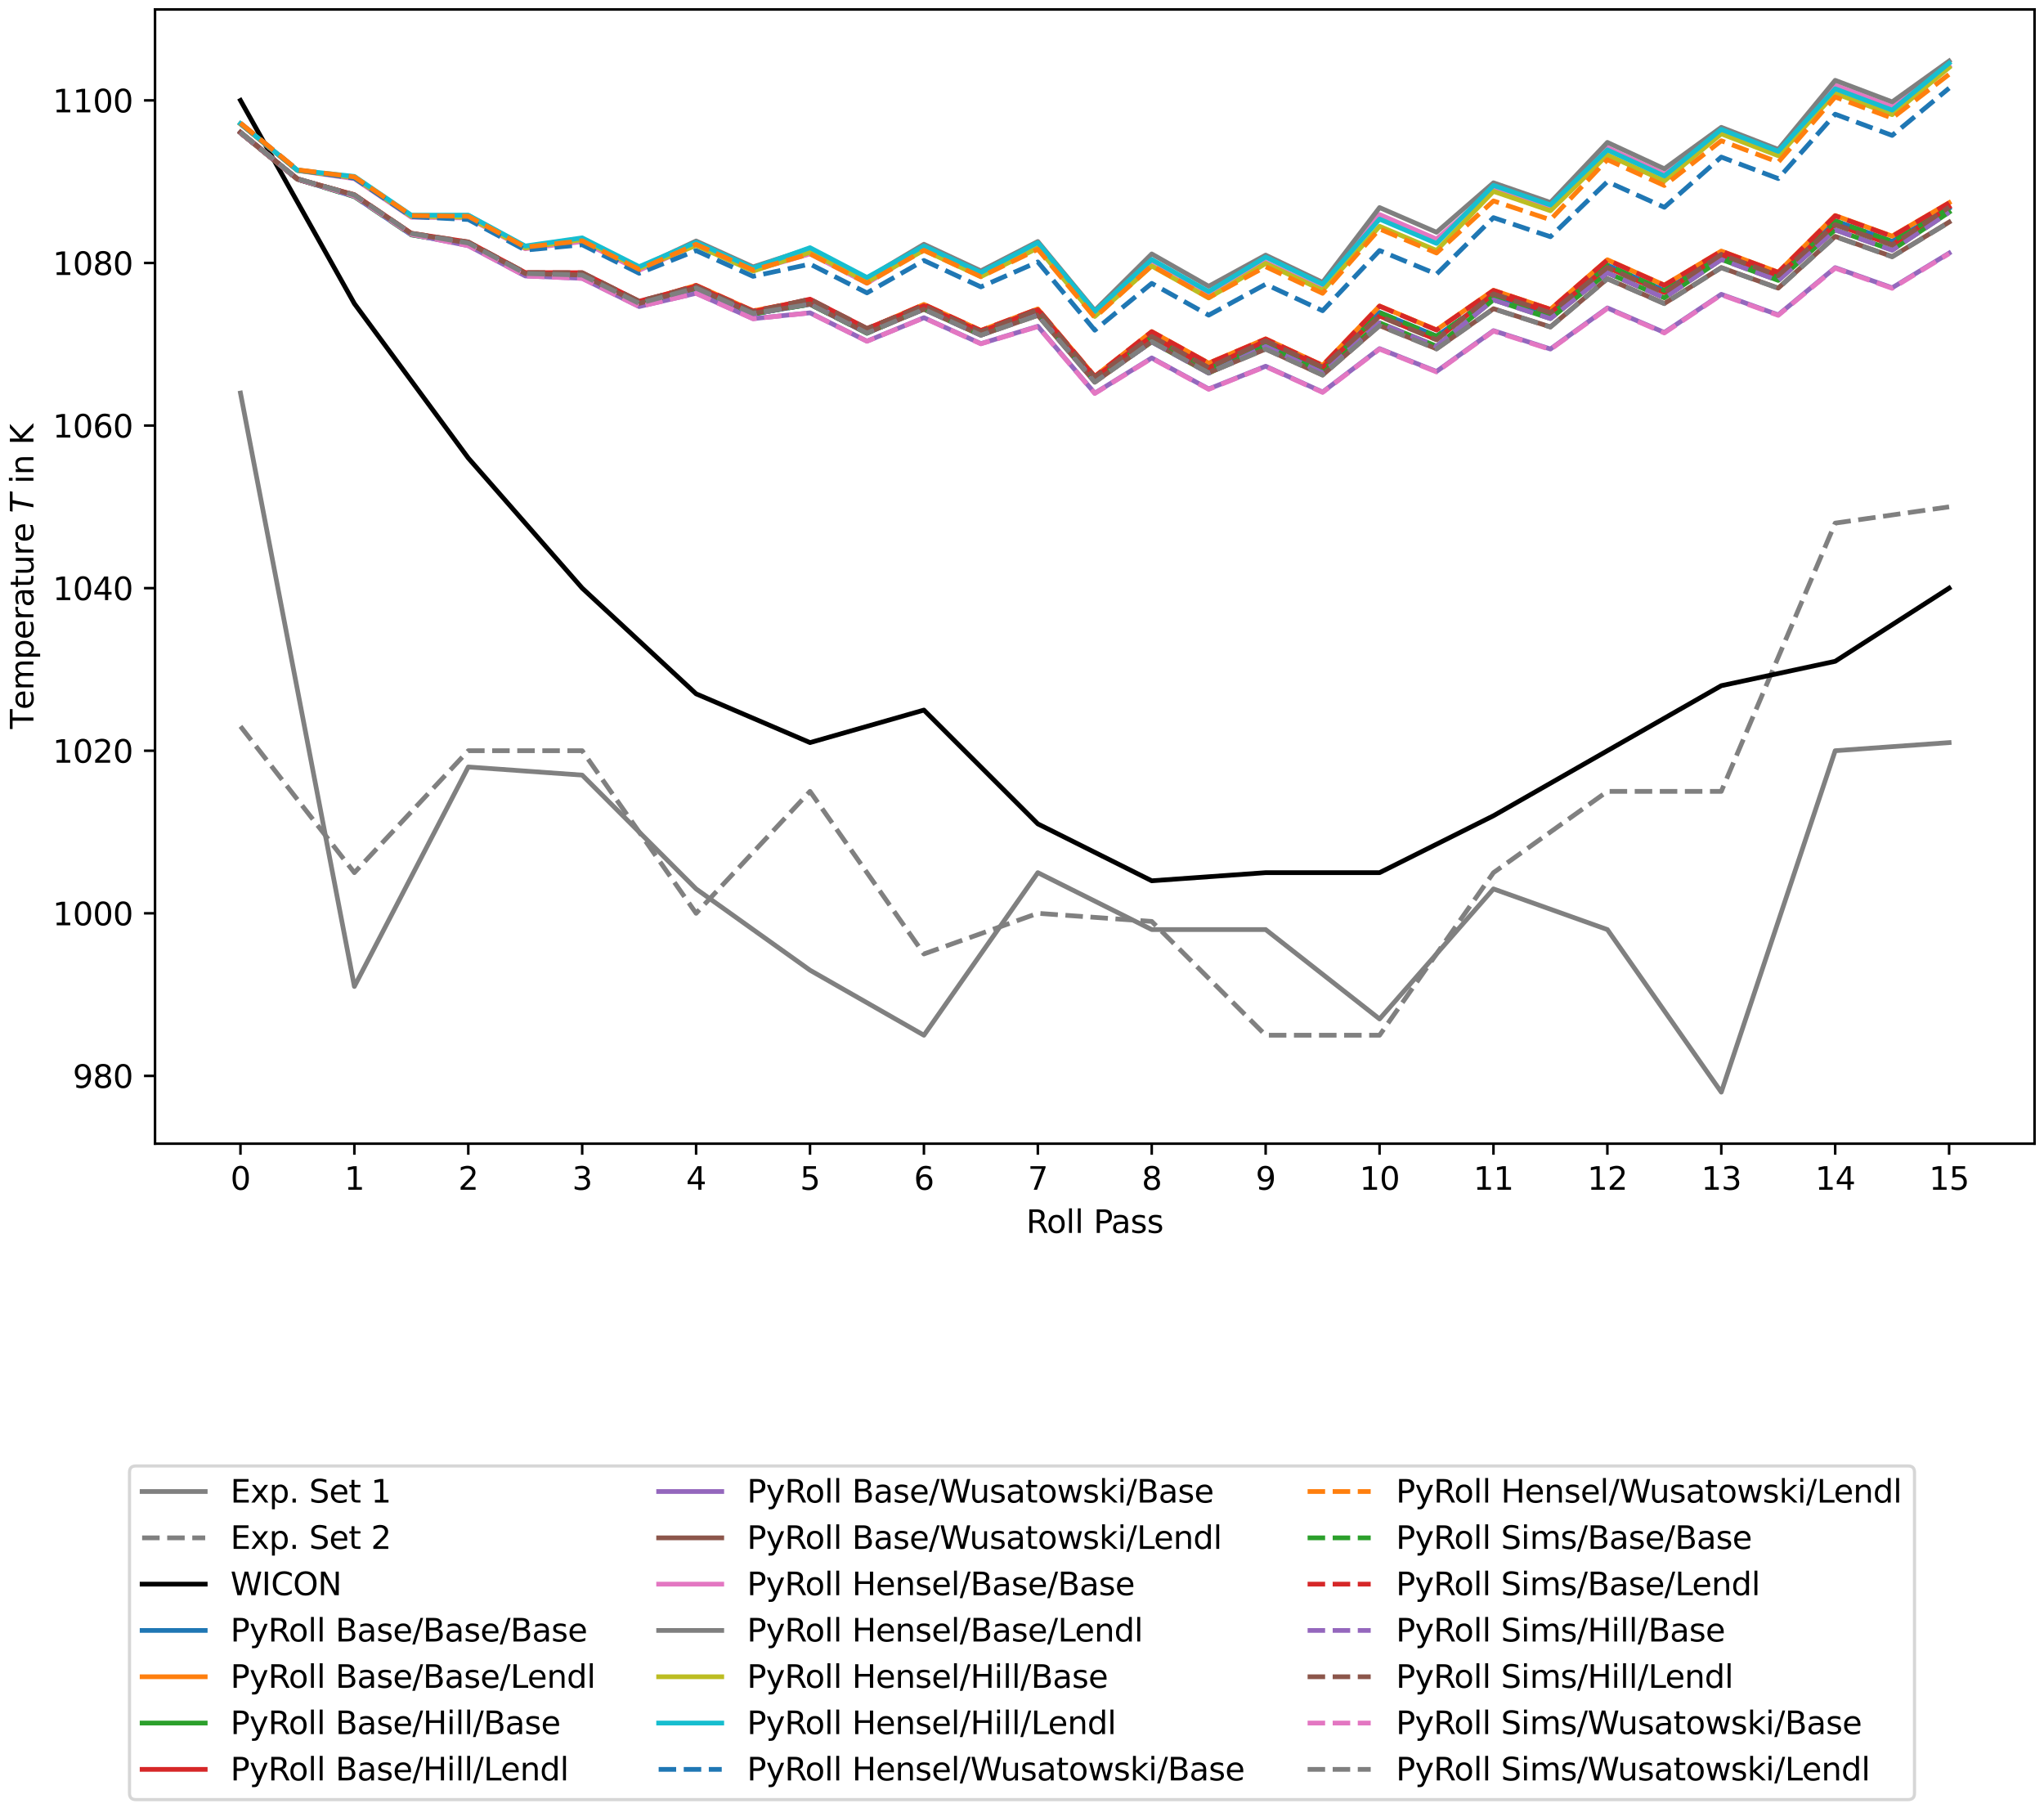 <?xml version="1.0" encoding="utf-8" standalone="no"?>
<!DOCTYPE svg PUBLIC "-//W3C//DTD SVG 1.1//EN"
  "http://www.w3.org/Graphics/SVG/1.1/DTD/svg11.dtd">
<svg xmlns:xlink="http://www.w3.org/1999/xlink" width="648pt" height="576pt" viewBox="0 0 648 576" xmlns="http://www.w3.org/2000/svg" version="1.1">
 <defs>
  <style type="text/css">*{stroke-linejoin: round; stroke-linecap: butt}</style>
 </defs>
 <g id="figure_1">
  <g id="patch_1">
   <path d="M 0 576 
L 648 576 
L 648 0 
L 0 0 
z
" style="fill: #ffffff"/>
  </g>
  <g id="axes_1">
   <g id="patch_2">
    <path d="M 49.15 362.523 
L 645 362.523 
L 645 3 
L 49.15 3 
z
" style="fill: #ffffff"/>
   </g>
   <g id="matplotlib.axis_1">
    <g id="xtick_1">
     <g id="line2d_1">
      <defs>
       <path id="m2a8a2bb980" d="M 0 0 
L 0 3.5 
" style="stroke: #000000; stroke-width: 0.8"/>
      </defs>
      <g>
       <use xlink:href="#m2a8a2bb980" x="76.234" y="362.523" style="stroke: #000000; stroke-width: 0.8"/>
      </g>
     </g>
     <g id="text_1">
      <!-- 0 -->
      <g transform="translate(73.053 377.121)scale(0.1 -0.1)">
       <defs>
        <path id="DejaVuSans-30" d="M 2034 4250 
Q 1547 4250 1301 3770 
Q 1056 3291 1056 2328 
Q 1056 1369 1301 889 
Q 1547 409 2034 409 
Q 2525 409 2770 889 
Q 3016 1369 3016 2328 
Q 3016 3291 2770 3770 
Q 2525 4250 2034 4250 
z
M 2034 4750 
Q 2819 4750 3233 4129 
Q 3647 3509 3647 2328 
Q 3647 1150 3233 529 
Q 2819 -91 2034 -91 
Q 1250 -91 836 529 
Q 422 1150 422 2328 
Q 422 3509 836 4129 
Q 1250 4750 2034 4750 
z
" transform="scale(0.016)"/>
       </defs>
       <use xlink:href="#DejaVuSans-30"/>
      </g>
     </g>
    </g>
    <g id="xtick_2">
     <g id="line2d_2">
      <g>
       <use xlink:href="#m2a8a2bb980" x="112.346" y="362.523" style="stroke: #000000; stroke-width: 0.8"/>
      </g>
     </g>
     <g id="text_2">
      <!-- 1 -->
      <g transform="translate(109.165 377.121)scale(0.1 -0.1)">
       <defs>
        <path id="DejaVuSans-31" d="M 794 531 
L 1825 531 
L 1825 4091 
L 703 3866 
L 703 4441 
L 1819 4666 
L 2450 4666 
L 2450 531 
L 3481 531 
L 3481 0 
L 794 0 
L 794 531 
z
" transform="scale(0.016)"/>
       </defs>
       <use xlink:href="#DejaVuSans-31"/>
      </g>
     </g>
    </g>
    <g id="xtick_3">
     <g id="line2d_3">
      <g>
       <use xlink:href="#m2a8a2bb980" x="148.458" y="362.523" style="stroke: #000000; stroke-width: 0.8"/>
      </g>
     </g>
     <g id="text_3">
      <!-- 2 -->
      <g transform="translate(145.277 377.121)scale(0.1 -0.1)">
       <defs>
        <path id="DejaVuSans-32" d="M 1228 531 
L 3431 531 
L 3431 0 
L 469 0 
L 469 531 
Q 828 903 1448 1529 
Q 2069 2156 2228 2338 
Q 2531 2678 2651 2914 
Q 2772 3150 2772 3378 
Q 2772 3750 2511 3984 
Q 2250 4219 1831 4219 
Q 1534 4219 1204 4116 
Q 875 4013 500 3803 
L 500 4441 
Q 881 4594 1212 4672 
Q 1544 4750 1819 4750 
Q 2544 4750 2975 4387 
Q 3406 4025 3406 3419 
Q 3406 3131 3298 2873 
Q 3191 2616 2906 2266 
Q 2828 2175 2409 1742 
Q 1991 1309 1228 531 
z
" transform="scale(0.016)"/>
       </defs>
       <use xlink:href="#DejaVuSans-32"/>
      </g>
     </g>
    </g>
    <g id="xtick_4">
     <g id="line2d_4">
      <g>
       <use xlink:href="#m2a8a2bb980" x="184.571" y="362.523" style="stroke: #000000; stroke-width: 0.8"/>
      </g>
     </g>
     <g id="text_4">
      <!-- 3 -->
      <g transform="translate(181.389 377.121)scale(0.1 -0.1)">
       <defs>
        <path id="DejaVuSans-33" d="M 2597 2516 
Q 3050 2419 3304 2112 
Q 3559 1806 3559 1356 
Q 3559 666 3084 287 
Q 2609 -91 1734 -91 
Q 1441 -91 1130 -33 
Q 819 25 488 141 
L 488 750 
Q 750 597 1062 519 
Q 1375 441 1716 441 
Q 2309 441 2620 675 
Q 2931 909 2931 1356 
Q 2931 1769 2642 2001 
Q 2353 2234 1838 2234 
L 1294 2234 
L 1294 2753 
L 1863 2753 
Q 2328 2753 2575 2939 
Q 2822 3125 2822 3475 
Q 2822 3834 2567 4026 
Q 2313 4219 1838 4219 
Q 1578 4219 1281 4162 
Q 984 4106 628 3988 
L 628 4550 
Q 988 4650 1302 4700 
Q 1616 4750 1894 4750 
Q 2613 4750 3031 4423 
Q 3450 4097 3450 3541 
Q 3450 3153 3228 2886 
Q 3006 2619 2597 2516 
z
" transform="scale(0.016)"/>
       </defs>
       <use xlink:href="#DejaVuSans-33"/>
      </g>
     </g>
    </g>
    <g id="xtick_5">
     <g id="line2d_5">
      <g>
       <use xlink:href="#m2a8a2bb980" x="220.683" y="362.523" style="stroke: #000000; stroke-width: 0.8"/>
      </g>
     </g>
     <g id="text_5">
      <!-- 4 -->
      <g transform="translate(217.501 377.121)scale(0.1 -0.1)">
       <defs>
        <path id="DejaVuSans-34" d="M 2419 4116 
L 825 1625 
L 2419 1625 
L 2419 4116 
z
M 2253 4666 
L 3047 4666 
L 3047 1625 
L 3713 1625 
L 3713 1100 
L 3047 1100 
L 3047 0 
L 2419 0 
L 2419 1100 
L 313 1100 
L 313 1709 
L 2253 4666 
z
" transform="scale(0.016)"/>
       </defs>
       <use xlink:href="#DejaVuSans-34"/>
      </g>
     </g>
    </g>
    <g id="xtick_6">
     <g id="line2d_6">
      <g>
       <use xlink:href="#m2a8a2bb980" x="256.795" y="362.523" style="stroke: #000000; stroke-width: 0.8"/>
      </g>
     </g>
     <g id="text_6">
      <!-- 5 -->
      <g transform="translate(253.614 377.121)scale(0.1 -0.1)">
       <defs>
        <path id="DejaVuSans-35" d="M 691 4666 
L 3169 4666 
L 3169 4134 
L 1269 4134 
L 1269 2991 
Q 1406 3038 1543 3061 
Q 1681 3084 1819 3084 
Q 2600 3084 3056 2656 
Q 3513 2228 3513 1497 
Q 3513 744 3044 326 
Q 2575 -91 1722 -91 
Q 1428 -91 1123 -41 
Q 819 9 494 109 
L 494 744 
Q 775 591 1075 516 
Q 1375 441 1709 441 
Q 2250 441 2565 725 
Q 2881 1009 2881 1497 
Q 2881 1984 2565 2268 
Q 2250 2553 1709 2553 
Q 1456 2553 1204 2497 
Q 953 2441 691 2322 
L 691 4666 
z
" transform="scale(0.016)"/>
       </defs>
       <use xlink:href="#DejaVuSans-35"/>
      </g>
     </g>
    </g>
    <g id="xtick_7">
     <g id="line2d_7">
      <g>
       <use xlink:href="#m2a8a2bb980" x="292.907" y="362.523" style="stroke: #000000; stroke-width: 0.8"/>
      </g>
     </g>
     <g id="text_7">
      <!-- 6 -->
      <g transform="translate(289.726 377.121)scale(0.1 -0.1)">
       <defs>
        <path id="DejaVuSans-36" d="M 2113 2584 
Q 1688 2584 1439 2293 
Q 1191 2003 1191 1497 
Q 1191 994 1439 701 
Q 1688 409 2113 409 
Q 2538 409 2786 701 
Q 3034 994 3034 1497 
Q 3034 2003 2786 2293 
Q 2538 2584 2113 2584 
z
M 3366 4563 
L 3366 3988 
Q 3128 4100 2886 4159 
Q 2644 4219 2406 4219 
Q 1781 4219 1451 3797 
Q 1122 3375 1075 2522 
Q 1259 2794 1537 2939 
Q 1816 3084 2150 3084 
Q 2853 3084 3261 2657 
Q 3669 2231 3669 1497 
Q 3669 778 3244 343 
Q 2819 -91 2113 -91 
Q 1303 -91 875 529 
Q 447 1150 447 2328 
Q 447 3434 972 4092 
Q 1497 4750 2381 4750 
Q 2619 4750 2861 4703 
Q 3103 4656 3366 4563 
z
" transform="scale(0.016)"/>
       </defs>
       <use xlink:href="#DejaVuSans-36"/>
      </g>
     </g>
    </g>
    <g id="xtick_8">
     <g id="line2d_8">
      <g>
       <use xlink:href="#m2a8a2bb980" x="329.019" y="362.523" style="stroke: #000000; stroke-width: 0.8"/>
      </g>
     </g>
     <g id="text_8">
      <!-- 7 -->
      <g transform="translate(325.838 377.121)scale(0.1 -0.1)">
       <defs>
        <path id="DejaVuSans-37" d="M 525 4666 
L 3525 4666 
L 3525 4397 
L 1831 0 
L 1172 0 
L 2766 4134 
L 525 4134 
L 525 4666 
z
" transform="scale(0.016)"/>
       </defs>
       <use xlink:href="#DejaVuSans-37"/>
      </g>
     </g>
    </g>
    <g id="xtick_9">
     <g id="line2d_9">
      <g>
       <use xlink:href="#m2a8a2bb980" x="365.131" y="362.523" style="stroke: #000000; stroke-width: 0.8"/>
      </g>
     </g>
     <g id="text_9">
      <!-- 8 -->
      <g transform="translate(361.95 377.121)scale(0.1 -0.1)">
       <defs>
        <path id="DejaVuSans-38" d="M 2034 2216 
Q 1584 2216 1326 1975 
Q 1069 1734 1069 1313 
Q 1069 891 1326 650 
Q 1584 409 2034 409 
Q 2484 409 2743 651 
Q 3003 894 3003 1313 
Q 3003 1734 2745 1975 
Q 2488 2216 2034 2216 
z
M 1403 2484 
Q 997 2584 770 2862 
Q 544 3141 544 3541 
Q 544 4100 942 4425 
Q 1341 4750 2034 4750 
Q 2731 4750 3128 4425 
Q 3525 4100 3525 3541 
Q 3525 3141 3298 2862 
Q 3072 2584 2669 2484 
Q 3125 2378 3379 2068 
Q 3634 1759 3634 1313 
Q 3634 634 3220 271 
Q 2806 -91 2034 -91 
Q 1263 -91 848 271 
Q 434 634 434 1313 
Q 434 1759 690 2068 
Q 947 2378 1403 2484 
z
M 1172 3481 
Q 1172 3119 1398 2916 
Q 1625 2713 2034 2713 
Q 2441 2713 2670 2916 
Q 2900 3119 2900 3481 
Q 2900 3844 2670 4047 
Q 2441 4250 2034 4250 
Q 1625 4250 1398 4047 
Q 1172 3844 1172 3481 
z
" transform="scale(0.016)"/>
       </defs>
       <use xlink:href="#DejaVuSans-38"/>
      </g>
     </g>
    </g>
    <g id="xtick_10">
     <g id="line2d_10">
      <g>
       <use xlink:href="#m2a8a2bb980" x="401.243" y="362.523" style="stroke: #000000; stroke-width: 0.8"/>
      </g>
     </g>
     <g id="text_10">
      <!-- 9 -->
      <g transform="translate(398.062 377.121)scale(0.1 -0.1)">
       <defs>
        <path id="DejaVuSans-39" d="M 703 97 
L 703 672 
Q 941 559 1184 500 
Q 1428 441 1663 441 
Q 2288 441 2617 861 
Q 2947 1281 2994 2138 
Q 2813 1869 2534 1725 
Q 2256 1581 1919 1581 
Q 1219 1581 811 2004 
Q 403 2428 403 3163 
Q 403 3881 828 4315 
Q 1253 4750 1959 4750 
Q 2769 4750 3195 4129 
Q 3622 3509 3622 2328 
Q 3622 1225 3098 567 
Q 2575 -91 1691 -91 
Q 1453 -91 1209 -44 
Q 966 3 703 97 
z
M 1959 2075 
Q 2384 2075 2632 2365 
Q 2881 2656 2881 3163 
Q 2881 3666 2632 3958 
Q 2384 4250 1959 4250 
Q 1534 4250 1286 3958 
Q 1038 3666 1038 3163 
Q 1038 2656 1286 2365 
Q 1534 2075 1959 2075 
z
" transform="scale(0.016)"/>
       </defs>
       <use xlink:href="#DejaVuSans-39"/>
      </g>
     </g>
    </g>
    <g id="xtick_11">
     <g id="line2d_11">
      <g>
       <use xlink:href="#m2a8a2bb980" x="437.355" y="362.523" style="stroke: #000000; stroke-width: 0.8"/>
      </g>
     </g>
     <g id="text_11">
      <!-- 10 -->
      <g transform="translate(430.993 377.121)scale(0.1 -0.1)">
       <use xlink:href="#DejaVuSans-31"/>
       <use xlink:href="#DejaVuSans-30" x="63.623"/>
      </g>
     </g>
    </g>
    <g id="xtick_12">
     <g id="line2d_12">
      <g>
       <use xlink:href="#m2a8a2bb980" x="473.467" y="362.523" style="stroke: #000000; stroke-width: 0.8"/>
      </g>
     </g>
     <g id="text_12">
      <!-- 11 -->
      <g transform="translate(467.105 377.121)scale(0.1 -0.1)">
       <use xlink:href="#DejaVuSans-31"/>
       <use xlink:href="#DejaVuSans-31" x="63.623"/>
      </g>
     </g>
    </g>
    <g id="xtick_13">
     <g id="line2d_13">
      <g>
       <use xlink:href="#m2a8a2bb980" x="509.579" y="362.523" style="stroke: #000000; stroke-width: 0.8"/>
      </g>
     </g>
     <g id="text_13">
      <!-- 12 -->
      <g transform="translate(503.217 377.121)scale(0.1 -0.1)">
       <use xlink:href="#DejaVuSans-31"/>
       <use xlink:href="#DejaVuSans-32" x="63.623"/>
      </g>
     </g>
    </g>
    <g id="xtick_14">
     <g id="line2d_14">
      <g>
       <use xlink:href="#m2a8a2bb980" x="545.692" y="362.523" style="stroke: #000000; stroke-width: 0.8"/>
      </g>
     </g>
     <g id="text_14">
      <!-- 13 -->
      <g transform="translate(539.329 377.121)scale(0.1 -0.1)">
       <use xlink:href="#DejaVuSans-31"/>
       <use xlink:href="#DejaVuSans-33" x="63.623"/>
      </g>
     </g>
    </g>
    <g id="xtick_15">
     <g id="line2d_15">
      <g>
       <use xlink:href="#m2a8a2bb980" x="581.804" y="362.523" style="stroke: #000000; stroke-width: 0.8"/>
      </g>
     </g>
     <g id="text_15">
      <!-- 14 -->
      <g transform="translate(575.441 377.121)scale(0.1 -0.1)">
       <use xlink:href="#DejaVuSans-31"/>
       <use xlink:href="#DejaVuSans-34" x="63.623"/>
      </g>
     </g>
    </g>
    <g id="xtick_16">
     <g id="line2d_16">
      <g>
       <use xlink:href="#m2a8a2bb980" x="617.916" y="362.523" style="stroke: #000000; stroke-width: 0.8"/>
      </g>
     </g>
     <g id="text_16">
      <!-- 15 -->
      <g transform="translate(611.553 377.121)scale(0.1 -0.1)">
       <use xlink:href="#DejaVuSans-31"/>
       <use xlink:href="#DejaVuSans-35" x="63.623"/>
      </g>
     </g>
    </g>
    <g id="text_17">
     <!-- Roll Pass -->
     <g transform="translate(325.336 390.799)scale(0.1 -0.1)">
      <defs>
       <path id="DejaVuSans-52" d="M 2841 2188 
Q 3044 2119 3236 1894 
Q 3428 1669 3622 1275 
L 4263 0 
L 3584 0 
L 2988 1197 
Q 2756 1666 2539 1819 
Q 2322 1972 1947 1972 
L 1259 1972 
L 1259 0 
L 628 0 
L 628 4666 
L 2053 4666 
Q 2853 4666 3247 4331 
Q 3641 3997 3641 3322 
Q 3641 2881 3436 2590 
Q 3231 2300 2841 2188 
z
M 1259 4147 
L 1259 2491 
L 2053 2491 
Q 2509 2491 2742 2702 
Q 2975 2913 2975 3322 
Q 2975 3731 2742 3939 
Q 2509 4147 2053 4147 
L 1259 4147 
z
" transform="scale(0.016)"/>
       <path id="DejaVuSans-6f" d="M 1959 3097 
Q 1497 3097 1228 2736 
Q 959 2375 959 1747 
Q 959 1119 1226 758 
Q 1494 397 1959 397 
Q 2419 397 2687 759 
Q 2956 1122 2956 1747 
Q 2956 2369 2687 2733 
Q 2419 3097 1959 3097 
z
M 1959 3584 
Q 2709 3584 3137 3096 
Q 3566 2609 3566 1747 
Q 3566 888 3137 398 
Q 2709 -91 1959 -91 
Q 1206 -91 779 398 
Q 353 888 353 1747 
Q 353 2609 779 3096 
Q 1206 3584 1959 3584 
z
" transform="scale(0.016)"/>
       <path id="DejaVuSans-6c" d="M 603 4863 
L 1178 4863 
L 1178 0 
L 603 0 
L 603 4863 
z
" transform="scale(0.016)"/>
       <path id="DejaVuSans-20" transform="scale(0.016)"/>
       <path id="DejaVuSans-50" d="M 1259 4147 
L 1259 2394 
L 2053 2394 
Q 2494 2394 2734 2622 
Q 2975 2850 2975 3272 
Q 2975 3691 2734 3919 
Q 2494 4147 2053 4147 
L 1259 4147 
z
M 628 4666 
L 2053 4666 
Q 2838 4666 3239 4311 
Q 3641 3956 3641 3272 
Q 3641 2581 3239 2228 
Q 2838 1875 2053 1875 
L 1259 1875 
L 1259 0 
L 628 0 
L 628 4666 
z
" transform="scale(0.016)"/>
       <path id="DejaVuSans-61" d="M 2194 1759 
Q 1497 1759 1228 1600 
Q 959 1441 959 1056 
Q 959 750 1161 570 
Q 1363 391 1709 391 
Q 2188 391 2477 730 
Q 2766 1069 2766 1631 
L 2766 1759 
L 2194 1759 
z
M 3341 1997 
L 3341 0 
L 2766 0 
L 2766 531 
Q 2569 213 2275 61 
Q 1981 -91 1556 -91 
Q 1019 -91 701 211 
Q 384 513 384 1019 
Q 384 1609 779 1909 
Q 1175 2209 1959 2209 
L 2766 2209 
L 2766 2266 
Q 2766 2663 2505 2880 
Q 2244 3097 1772 3097 
Q 1472 3097 1187 3025 
Q 903 2953 641 2809 
L 641 3341 
Q 956 3463 1253 3523 
Q 1550 3584 1831 3584 
Q 2591 3584 2966 3190 
Q 3341 2797 3341 1997 
z
" transform="scale(0.016)"/>
       <path id="DejaVuSans-73" d="M 2834 3397 
L 2834 2853 
Q 2591 2978 2328 3040 
Q 2066 3103 1784 3103 
Q 1356 3103 1142 2972 
Q 928 2841 928 2578 
Q 928 2378 1081 2264 
Q 1234 2150 1697 2047 
L 1894 2003 
Q 2506 1872 2764 1633 
Q 3022 1394 3022 966 
Q 3022 478 2636 193 
Q 2250 -91 1575 -91 
Q 1294 -91 989 -36 
Q 684 19 347 128 
L 347 722 
Q 666 556 975 473 
Q 1284 391 1588 391 
Q 1994 391 2212 530 
Q 2431 669 2431 922 
Q 2431 1156 2273 1281 
Q 2116 1406 1581 1522 
L 1381 1569 
Q 847 1681 609 1914 
Q 372 2147 372 2553 
Q 372 3047 722 3315 
Q 1072 3584 1716 3584 
Q 2034 3584 2315 3537 
Q 2597 3491 2834 3397 
z
" transform="scale(0.016)"/>
      </defs>
      <use xlink:href="#DejaVuSans-52"/>
      <use xlink:href="#DejaVuSans-6f" x="64.982"/>
      <use xlink:href="#DejaVuSans-6c" x="126.164"/>
      <use xlink:href="#DejaVuSans-6c" x="153.947"/>
      <use xlink:href="#DejaVuSans-20" x="181.73"/>
      <use xlink:href="#DejaVuSans-50" x="213.518"/>
      <use xlink:href="#DejaVuSans-61" x="269.32"/>
      <use xlink:href="#DejaVuSans-73" x="330.6"/>
      <use xlink:href="#DejaVuSans-73" x="382.699"/>
     </g>
    </g>
   </g>
   <g id="matplotlib.axis_2">
    <g id="ytick_1">
     <g id="line2d_17">
      <defs>
       <path id="mab4c3fa7b8" d="M 0 0 
L -3.5 0 
" style="stroke: #000000; stroke-width: 0.8"/>
      </defs>
      <g>
       <use xlink:href="#mab4c3fa7b8" x="49.15" y="341.027" style="stroke: #000000; stroke-width: 0.8"/>
      </g>
     </g>
     <g id="text_18">
      <!-- 980 -->
      <g transform="translate(23.063 344.827)scale(0.1 -0.1)">
       <use xlink:href="#DejaVuSans-39"/>
       <use xlink:href="#DejaVuSans-38" x="63.623"/>
       <use xlink:href="#DejaVuSans-30" x="127.246"/>
      </g>
     </g>
    </g>
    <g id="ytick_2">
     <g id="line2d_18">
      <g>
       <use xlink:href="#mab4c3fa7b8" x="49.15" y="289.493" style="stroke: #000000; stroke-width: 0.8"/>
      </g>
     </g>
     <g id="text_19">
      <!-- 1000 -->
      <g transform="translate(16.7 293.293)scale(0.1 -0.1)">
       <use xlink:href="#DejaVuSans-31"/>
       <use xlink:href="#DejaVuSans-30" x="63.623"/>
       <use xlink:href="#DejaVuSans-30" x="127.246"/>
       <use xlink:href="#DejaVuSans-30" x="190.869"/>
      </g>
     </g>
    </g>
    <g id="ytick_3">
     <g id="line2d_19">
      <g>
       <use xlink:href="#mab4c3fa7b8" x="49.15" y="237.959" style="stroke: #000000; stroke-width: 0.8"/>
      </g>
     </g>
     <g id="text_20">
      <!-- 1020 -->
      <g transform="translate(16.7 241.758)scale(0.1 -0.1)">
       <use xlink:href="#DejaVuSans-31"/>
       <use xlink:href="#DejaVuSans-30" x="63.623"/>
       <use xlink:href="#DejaVuSans-32" x="127.246"/>
       <use xlink:href="#DejaVuSans-30" x="190.869"/>
      </g>
     </g>
    </g>
    <g id="ytick_4">
     <g id="line2d_20">
      <g>
       <use xlink:href="#mab4c3fa7b8" x="49.15" y="186.425" style="stroke: #000000; stroke-width: 0.8"/>
      </g>
     </g>
     <g id="text_21">
      <!-- 1040 -->
      <g transform="translate(16.7 190.224)scale(0.1 -0.1)">
       <use xlink:href="#DejaVuSans-31"/>
       <use xlink:href="#DejaVuSans-30" x="63.623"/>
       <use xlink:href="#DejaVuSans-34" x="127.246"/>
       <use xlink:href="#DejaVuSans-30" x="190.869"/>
      </g>
     </g>
    </g>
    <g id="ytick_5">
     <g id="line2d_21">
      <g>
       <use xlink:href="#mab4c3fa7b8" x="49.15" y="134.891" style="stroke: #000000; stroke-width: 0.8"/>
      </g>
     </g>
     <g id="text_22">
      <!-- 1060 -->
      <g transform="translate(16.7 138.69)scale(0.1 -0.1)">
       <use xlink:href="#DejaVuSans-31"/>
       <use xlink:href="#DejaVuSans-30" x="63.623"/>
       <use xlink:href="#DejaVuSans-36" x="127.246"/>
       <use xlink:href="#DejaVuSans-30" x="190.869"/>
      </g>
     </g>
    </g>
    <g id="ytick_6">
     <g id="line2d_22">
      <g>
       <use xlink:href="#mab4c3fa7b8" x="49.15" y="83.357" style="stroke: #000000; stroke-width: 0.8"/>
      </g>
     </g>
     <g id="text_23">
      <!-- 1080 -->
      <g transform="translate(16.7 87.156)scale(0.1 -0.1)">
       <use xlink:href="#DejaVuSans-31"/>
       <use xlink:href="#DejaVuSans-30" x="63.623"/>
       <use xlink:href="#DejaVuSans-38" x="127.246"/>
       <use xlink:href="#DejaVuSans-30" x="190.869"/>
      </g>
     </g>
    </g>
    <g id="ytick_7">
     <g id="line2d_23">
      <g>
       <use xlink:href="#mab4c3fa7b8" x="49.15" y="31.823" style="stroke: #000000; stroke-width: 0.8"/>
      </g>
     </g>
     <g id="text_24">
      <!-- 1100 -->
      <g transform="translate(16.7 35.622)scale(0.1 -0.1)">
       <use xlink:href="#DejaVuSans-31"/>
       <use xlink:href="#DejaVuSans-31" x="63.623"/>
       <use xlink:href="#DejaVuSans-30" x="127.246"/>
       <use xlink:href="#DejaVuSans-30" x="190.869"/>
      </g>
     </g>
    </g>
    <g id="text_25">
     <!-- Temperature $T$ in $\mathrm{K}$ -->
     <g transform="translate(10.6 231.061)rotate(-90)scale(0.1 -0.1)">
      <defs>
       <path id="DejaVuSans-54" d="M -19 4666 
L 3928 4666 
L 3928 4134 
L 2272 4134 
L 2272 0 
L 1638 0 
L 1638 4134 
L -19 4134 
L -19 4666 
z
" transform="scale(0.016)"/>
       <path id="DejaVuSans-65" d="M 3597 1894 
L 3597 1613 
L 953 1613 
Q 991 1019 1311 708 
Q 1631 397 2203 397 
Q 2534 397 2845 478 
Q 3156 559 3463 722 
L 3463 178 
Q 3153 47 2828 -22 
Q 2503 -91 2169 -91 
Q 1331 -91 842 396 
Q 353 884 353 1716 
Q 353 2575 817 3079 
Q 1281 3584 2069 3584 
Q 2775 3584 3186 3129 
Q 3597 2675 3597 1894 
z
M 3022 2063 
Q 3016 2534 2758 2815 
Q 2500 3097 2075 3097 
Q 1594 3097 1305 2825 
Q 1016 2553 972 2059 
L 3022 2063 
z
" transform="scale(0.016)"/>
       <path id="DejaVuSans-6d" d="M 3328 2828 
Q 3544 3216 3844 3400 
Q 4144 3584 4550 3584 
Q 5097 3584 5394 3201 
Q 5691 2819 5691 2113 
L 5691 0 
L 5113 0 
L 5113 2094 
Q 5113 2597 4934 2840 
Q 4756 3084 4391 3084 
Q 3944 3084 3684 2787 
Q 3425 2491 3425 1978 
L 3425 0 
L 2847 0 
L 2847 2094 
Q 2847 2600 2669 2842 
Q 2491 3084 2119 3084 
Q 1678 3084 1418 2786 
Q 1159 2488 1159 1978 
L 1159 0 
L 581 0 
L 581 3500 
L 1159 3500 
L 1159 2956 
Q 1356 3278 1631 3431 
Q 1906 3584 2284 3584 
Q 2666 3584 2933 3390 
Q 3200 3197 3328 2828 
z
" transform="scale(0.016)"/>
       <path id="DejaVuSans-70" d="M 1159 525 
L 1159 -1331 
L 581 -1331 
L 581 3500 
L 1159 3500 
L 1159 2969 
Q 1341 3281 1617 3432 
Q 1894 3584 2278 3584 
Q 2916 3584 3314 3078 
Q 3713 2572 3713 1747 
Q 3713 922 3314 415 
Q 2916 -91 2278 -91 
Q 1894 -91 1617 61 
Q 1341 213 1159 525 
z
M 3116 1747 
Q 3116 2381 2855 2742 
Q 2594 3103 2138 3103 
Q 1681 3103 1420 2742 
Q 1159 2381 1159 1747 
Q 1159 1113 1420 752 
Q 1681 391 2138 391 
Q 2594 391 2855 752 
Q 3116 1113 3116 1747 
z
" transform="scale(0.016)"/>
       <path id="DejaVuSans-72" d="M 2631 2963 
Q 2534 3019 2420 3045 
Q 2306 3072 2169 3072 
Q 1681 3072 1420 2755 
Q 1159 2438 1159 1844 
L 1159 0 
L 581 0 
L 581 3500 
L 1159 3500 
L 1159 2956 
Q 1341 3275 1631 3429 
Q 1922 3584 2338 3584 
Q 2397 3584 2469 3576 
Q 2541 3569 2628 3553 
L 2631 2963 
z
" transform="scale(0.016)"/>
       <path id="DejaVuSans-74" d="M 1172 4494 
L 1172 3500 
L 2356 3500 
L 2356 3053 
L 1172 3053 
L 1172 1153 
Q 1172 725 1289 603 
Q 1406 481 1766 481 
L 2356 481 
L 2356 0 
L 1766 0 
Q 1100 0 847 248 
Q 594 497 594 1153 
L 594 3053 
L 172 3053 
L 172 3500 
L 594 3500 
L 594 4494 
L 1172 4494 
z
" transform="scale(0.016)"/>
       <path id="DejaVuSans-75" d="M 544 1381 
L 544 3500 
L 1119 3500 
L 1119 1403 
Q 1119 906 1312 657 
Q 1506 409 1894 409 
Q 2359 409 2629 706 
Q 2900 1003 2900 1516 
L 2900 3500 
L 3475 3500 
L 3475 0 
L 2900 0 
L 2900 538 
Q 2691 219 2414 64 
Q 2138 -91 1772 -91 
Q 1169 -91 856 284 
Q 544 659 544 1381 
z
M 1991 3584 
L 1991 3584 
z
" transform="scale(0.016)"/>
       <path id="DejaVuSans-Oblique-54" d="M 378 4666 
L 4325 4666 
L 4225 4134 
L 2559 4134 
L 1759 0 
L 1125 0 
L 1925 4134 
L 275 4134 
L 378 4666 
z
" transform="scale(0.016)"/>
       <path id="DejaVuSans-69" d="M 603 3500 
L 1178 3500 
L 1178 0 
L 603 0 
L 603 3500 
z
M 603 4863 
L 1178 4863 
L 1178 4134 
L 603 4134 
L 603 4863 
z
" transform="scale(0.016)"/>
       <path id="DejaVuSans-6e" d="M 3513 2113 
L 3513 0 
L 2938 0 
L 2938 2094 
Q 2938 2591 2744 2837 
Q 2550 3084 2163 3084 
Q 1697 3084 1428 2787 
Q 1159 2491 1159 1978 
L 1159 0 
L 581 0 
L 581 3500 
L 1159 3500 
L 1159 2956 
Q 1366 3272 1645 3428 
Q 1925 3584 2291 3584 
Q 2894 3584 3203 3211 
Q 3513 2838 3513 2113 
z
" transform="scale(0.016)"/>
       <path id="DejaVuSans-4b" d="M 628 4666 
L 1259 4666 
L 1259 2694 
L 3353 4666 
L 4166 4666 
L 1850 2491 
L 4331 0 
L 3500 0 
L 1259 2247 
L 1259 0 
L 628 0 
L 628 4666 
z
" transform="scale(0.016)"/>
      </defs>
      <use xlink:href="#DejaVuSans-54" transform="translate(0 0.016)"/>
      <use xlink:href="#DejaVuSans-65" transform="translate(61.084 0.016)"/>
      <use xlink:href="#DejaVuSans-6d" transform="translate(122.607 0.016)"/>
      <use xlink:href="#DejaVuSans-70" transform="translate(220.02 0.016)"/>
      <use xlink:href="#DejaVuSans-65" transform="translate(283.496 0.016)"/>
      <use xlink:href="#DejaVuSans-72" transform="translate(345.02 0.016)"/>
      <use xlink:href="#DejaVuSans-61" transform="translate(386.133 0.016)"/>
      <use xlink:href="#DejaVuSans-74" transform="translate(447.412 0.016)"/>
      <use xlink:href="#DejaVuSans-75" transform="translate(486.621 0.016)"/>
      <use xlink:href="#DejaVuSans-72" transform="translate(550 0.016)"/>
      <use xlink:href="#DejaVuSans-65" transform="translate(591.113 0.016)"/>
      <use xlink:href="#DejaVuSans-20" transform="translate(652.637 0.016)"/>
      <use xlink:href="#DejaVuSans-Oblique-54" transform="translate(684.424 0.016)"/>
      <use xlink:href="#DejaVuSans-20" transform="translate(745.508 0.016)"/>
      <use xlink:href="#DejaVuSans-69" transform="translate(777.295 0.016)"/>
      <use xlink:href="#DejaVuSans-6e" transform="translate(805.078 0.016)"/>
      <use xlink:href="#DejaVuSans-20" transform="translate(868.457 0.016)"/>
      <use xlink:href="#DejaVuSans-4b" transform="translate(900.244 0.016)"/>
     </g>
    </g>
   </g>
   <g id="line2d_24">
    <path d="M 76.234 124.584 
L 112.346 312.684 
L 148.458 243.113 
L 184.571 245.689 
L 220.683 281.763 
L 256.795 307.53 
L 292.907 328.144 
L 329.019 276.61 
L 365.131 294.647 
L 401.243 294.647 
L 437.355 322.99 
L 473.467 281.763 
L 509.579 294.647 
L 545.692 346.181 
L 581.804 237.959 
L 617.916 235.383 
" clip-path="url(#pefa2d29a83)" style="fill: none; stroke: #808080; stroke-width: 1.5; stroke-linecap: square"/>
   </g>
   <g id="line2d_25">
    <path d="M 76.234 230.229 
L 112.346 276.61 
L 148.458 237.959 
L 184.571 237.959 
L 220.683 289.493 
L 256.795 250.843 
L 292.907 302.377 
L 329.019 289.493 
L 365.131 292.07 
L 401.243 328.144 
L 437.355 328.144 
L 473.467 276.61 
L 509.579 250.843 
L 545.692 250.843 
L 581.804 165.812 
L 617.916 160.658 
" clip-path="url(#pefa2d29a83)" style="fill: none; stroke-dasharray: 5.55,2.4; stroke-dashoffset: 0; stroke: #808080; stroke-width: 1.5"/>
   </g>
   <g id="line2d_26">
    <path d="M 76.234 31.823 
L 112.346 96.24 
L 148.458 145.198 
L 184.571 186.425 
L 220.683 219.922 
L 256.795 235.383 
L 292.907 225.076 
L 329.019 261.15 
L 365.131 279.186 
L 401.243 276.61 
L 437.355 276.61 
L 473.467 258.573 
L 509.579 237.959 
L 545.692 217.346 
L 581.804 209.615 
L 617.916 186.425 
" clip-path="url(#pefa2d29a83)" style="fill: none; stroke: #000000; stroke-width: 1.5; stroke-linecap: square"/>
   </g>
   <g id="line2d_27">
    <path d="M 76.234 42.108 
L 94.29 56.819 
L 112.346 62.304 
L 130.402 74.436 
L 148.458 77.456 
L 166.515 87.142 
L 184.571 87.426 
L 202.627 96.421 
L 220.683 91.423 
L 238.739 99.474 
L 256.795 96.453 
L 274.851 105.609 
L 292.907 97.72 
L 310.963 105.952 
L 329.019 99.532 
L 347.075 120.772 
L 365.131 106.92 
L 383.187 116.863 
L 401.243 109.352 
L 419.299 117.667 
L 437.355 99.023 
L 455.411 106.549 
L 473.467 94.048 
L 491.523 100 
L 509.579 84.016 
L 527.635 92.023 
L 545.692 81.279 
L 563.748 87.943 
L 581.804 69.997 
L 599.86 76.5 
L 617.916 65.994 
" clip-path="url(#pefa2d29a83)" style="fill: none; stroke: #1f77b4; stroke-width: 1.5; stroke-linecap: square"/>
   </g>
   <g id="line2d_28">
    <path d="M 76.234 42.073 
L 94.29 56.794 
L 112.346 62.058 
L 130.402 74.22 
L 148.458 76.818 
L 166.515 86.56 
L 184.571 86.771 
L 202.627 95.784 
L 220.683 90.454 
L 238.739 98.54 
L 256.795 95.047 
L 274.851 104.289 
L 292.907 96.496 
L 310.963 104.754 
L 329.019 97.922 
L 347.075 119.31 
L 365.131 105.112 
L 383.187 115.103 
L 401.243 107.417 
L 419.299 115.816 
L 437.355 96.998 
L 455.411 104.565 
L 473.467 92.021 
L 491.523 98.034 
L 509.579 82.335 
L 527.635 90.372 
L 545.692 79.579 
L 563.748 86.283 
L 581.804 68.323 
L 599.86 74.85 
L 617.916 64.254 
" clip-path="url(#pefa2d29a83)" style="fill: none; stroke: #ff7f0e; stroke-width: 1.5; stroke-linecap: square"/>
   </g>
   <g id="line2d_29">
    <path d="M 76.234 42.081 
L 94.29 56.8 
L 112.346 61.984 
L 130.402 74.157 
L 148.458 77.244 
L 166.515 86.9 
L 184.571 86.89 
L 202.627 95.923 
L 220.683 91.593 
L 238.739 99.633 
L 256.795 96.048 
L 274.851 105.266 
L 292.907 98.026 
L 310.963 106.24 
L 329.019 99.625 
L 347.075 120.873 
L 365.131 108.371 
L 383.187 118.256 
L 401.243 109.809 
L 419.299 118.116 
L 437.355 102.318 
L 455.411 109.726 
L 473.467 95.035 
L 491.523 100.956 
L 509.579 86.471 
L 527.635 94.393 
L 545.692 82.231 
L 563.748 88.873 
L 581.804 72.833 
L 599.86 79.265 
L 617.916 67.255 
" clip-path="url(#pefa2d29a83)" style="fill: none; stroke: #2ca02c; stroke-width: 1.5; stroke-linecap: square"/>
   </g>
   <g id="line2d_30">
    <path d="M 76.234 42.027 
L 94.29 56.761 
L 112.346 61.73 
L 130.402 73.942 
L 148.458 76.712 
L 166.515 86.408 
L 184.571 86.441 
L 202.627 95.475 
L 220.683 90.756 
L 238.739 98.805 
L 256.795 94.83 
L 274.851 104.117 
L 292.907 96.945 
L 310.963 105.176 
L 329.019 98.215 
L 347.075 119.585 
L 365.131 106.61 
L 383.187 116.534 
L 401.243 108.007 
L 419.299 116.389 
L 437.355 100.19 
L 455.411 107.648 
L 473.467 93.115 
L 491.523 99.091 
L 509.579 84.758 
L 527.635 92.71 
L 545.692 80.643 
L 563.748 87.318 
L 581.804 71.145 
L 599.86 77.6 
L 617.916 65.601 
" clip-path="url(#pefa2d29a83)" style="fill: none; stroke: #d62728; stroke-width: 1.5; stroke-linecap: square"/>
   </g>
   <g id="line2d_31">
    <path d="M 76.234 41.927 
L 94.29 56.69 
L 112.346 62.159 
L 130.402 74.292 
L 148.458 77.872 
L 166.515 87.473 
L 184.571 88.229 
L 202.627 97.168 
L 220.683 92.96 
L 238.739 101.007 
L 256.795 99.152 
L 274.851 108.137 
L 292.907 100.7 
L 310.963 108.923 
L 329.019 103.431 
L 347.075 124.624 
L 365.131 113.455 
L 383.187 123.286 
L 401.243 116.086 
L 419.299 124.261 
L 437.355 110.511 
L 455.411 117.744 
L 473.467 104.808 
L 491.523 110.628 
L 509.579 97.61 
L 527.635 105.379 
L 545.692 93.289 
L 563.748 99.8 
L 581.804 84.835 
L 599.86 91.224 
L 617.916 80.23 
" clip-path="url(#pefa2d29a83)" style="fill: none; stroke: #9467bd; stroke-width: 1.5; stroke-linecap: square"/>
   </g>
   <g id="line2d_32">
    <path d="M 76.234 41.882 
L 94.29 56.659 
L 112.346 61.847 
L 130.402 74.02 
L 148.458 77.02 
L 166.515 86.693 
L 184.571 87.184 
L 202.627 96.158 
L 220.683 91.292 
L 238.739 99.336 
L 256.795 96.416 
L 274.851 105.555 
L 292.907 97.996 
L 310.963 106.209 
L 329.019 99.944 
L 347.075 121.12 
L 365.131 108.264 
L 383.187 118.153 
L 401.243 110.637 
L 419.299 118.868 
L 437.355 103.192 
L 455.411 110.565 
L 473.467 97.853 
L 491.523 103.617 
L 509.579 88.338 
L 527.635 96.201 
L 545.692 84.816 
L 563.748 91.32 
L 581.804 74.939 
L 599.86 81.329 
L 617.916 70.398 
" clip-path="url(#pefa2d29a83)" style="fill: none; stroke: #8c564b; stroke-width: 1.5; stroke-linecap: square"/>
   </g>
   <g id="line2d_33">
    <path d="M 76.234 39.293 
L 94.29 54.046 
L 112.346 56.643 
L 130.402 68.844 
L 148.458 69.073 
L 166.515 78.847 
L 184.571 76.574 
L 202.627 85.668 
L 220.683 77.565 
L 238.739 85.729 
L 256.795 80.468 
L 274.851 89.773 
L 292.907 78.955 
L 310.963 87.345 
L 329.019 78.518 
L 347.075 100.211 
L 365.131 82.643 
L 383.187 92.834 
L 401.243 83.127 
L 419.299 91.666 
L 437.355 68 
L 455.411 75.78 
L 473.467 60.067 
L 491.523 66.24 
L 509.579 46.808 
L 527.635 55.14 
L 545.692 42.034 
L 563.748 48.983 
L 581.804 27.033 
L 599.86 33.84 
L 617.916 20.954 
" clip-path="url(#pefa2d29a83)" style="fill: none; stroke: #e377c2; stroke-width: 1.5; stroke-linecap: square"/>
   </g>
   <g id="line2d_34">
    <path d="M 76.234 39.248 
L 94.29 54.011 
L 112.346 56.331 
L 130.402 68.564 
L 148.458 68.311 
L 166.515 78.142 
L 184.571 75.777 
L 202.627 84.891 
L 220.683 76.391 
L 238.739 84.593 
L 256.795 78.758 
L 274.851 88.154 
L 292.907 77.425 
L 310.963 85.844 
L 329.019 76.554 
L 347.075 98.408 
L 365.131 80.495 
L 383.187 90.738 
L 401.243 80.867 
L 419.299 89.495 
L 437.355 65.795 
L 455.411 73.62 
L 473.467 57.941 
L 491.523 64.177 
L 509.579 45.137 
L 527.635 53.5 
L 545.692 40.362 
L 563.748 47.352 
L 581.804 25.463 
L 599.86 32.294 
L 617.916 19.342 
" clip-path="url(#pefa2d29a83)" style="fill: none; stroke: #7f7f7f; stroke-width: 1.5; stroke-linecap: square"/>
   </g>
   <g id="line2d_35">
    <path d="M 76.234 39.259 
L 94.29 54.02 
L 112.346 56.238 
L 130.402 68.482 
L 148.458 68.839 
L 166.515 78.582 
L 184.571 75.937 
L 202.627 85.07 
L 220.683 77.786 
L 238.739 85.939 
L 256.795 79.977 
L 274.851 89.346 
L 292.907 79.313 
L 310.963 87.684 
L 329.019 78.585 
L 347.075 100.288 
L 365.131 84.314 
L 383.187 94.442 
L 401.243 83.513 
L 419.299 92.044 
L 437.355 71.73 
L 455.411 79.385 
L 473.467 60.658 
L 491.523 66.802 
L 509.579 49.111 
L 527.635 57.356 
L 545.692 42.421 
L 563.748 49.351 
L 581.804 29.605 
L 599.86 36.341 
L 617.916 21.394 
" clip-path="url(#pefa2d29a83)" style="fill: none; stroke: #bcbd22; stroke-width: 1.5; stroke-linecap: square"/>
   </g>
   <g id="line2d_36">
    <path d="M 76.234 39.191 
L 94.29 53.967 
L 112.346 55.916 
L 130.402 68.199 
L 148.458 68.197 
L 166.515 77.982 
L 184.571 75.392 
L 202.627 84.527 
L 220.683 76.774 
L 238.739 84.938 
L 256.795 78.511 
L 274.851 87.952 
L 292.907 77.978 
L 310.963 86.369 
L 329.019 76.89 
L 347.075 98.724 
L 365.131 82.256 
L 383.187 92.428 
L 401.243 81.474 
L 419.299 90.084 
L 437.355 69.452 
L 455.411 77.159 
L 473.467 58.768 
L 491.523 64.968 
L 509.579 47.519 
L 527.635 55.794 
L 545.692 41.017 
L 563.748 47.98 
L 581.804 28.144 
L 599.86 34.9 
L 617.916 20.035 
" clip-path="url(#pefa2d29a83)" style="fill: none; stroke: #17becf; stroke-width: 1.5; stroke-linecap: square"/>
   </g>
   <g id="line2d_37">
    <path d="M 76.234 39.062 
L 94.29 53.868 
L 112.346 56.465 
L 130.402 68.668 
L 148.458 69.582 
L 166.515 79.268 
L 184.571 77.586 
L 202.627 86.621 
L 220.683 79.435 
L 238.739 87.593 
L 256.795 83.707 
L 274.851 92.832 
L 292.907 82.56 
L 310.963 90.935 
L 329.019 83.023 
L 347.075 104.662 
L 365.131 89.824 
L 383.187 99.894 
L 401.243 90.093 
L 419.299 98.489 
L 437.355 79.409 
L 455.411 86.889 
L 473.467 68.985 
L 491.523 75.037 
L 509.579 57.593 
L 527.635 65.704 
L 545.692 49.782 
L 563.748 56.606 
L 581.804 36.195 
L 599.86 42.927 
L 617.916 27.936 
" clip-path="url(#pefa2d29a83)" style="fill: none; stroke-dasharray: 5.55,2.4; stroke-dashoffset: 0; stroke: #1f77b4; stroke-width: 1.5"/>
   </g>
   <g id="line2d_38">
    <path d="M 76.234 39.005 
L 94.29 53.824 
L 112.346 56.068 
L 130.402 68.312 
L 148.458 68.565 
L 166.515 78.325 
L 184.571 76.318 
L 202.627 85.391 
L 220.683 77.441 
L 238.739 85.598 
L 256.795 80.46 
L 274.851 89.747 
L 292.907 79.341 
L 310.963 87.711 
L 329.019 79.02 
L 347.075 100.647 
L 365.131 84.198 
L 383.187 94.331 
L 401.243 84.523 
L 419.299 92.975 
L 437.355 72.574 
L 455.411 80.192 
L 473.467 63.681 
L 491.523 69.66 
L 509.579 50.613 
L 527.635 58.799 
L 545.692 44.615 
L 563.748 51.404 
L 581.804 30.743 
L 599.86 37.441 
L 617.916 23.556 
" clip-path="url(#pefa2d29a83)" style="fill: none; stroke-dasharray: 5.55,2.4; stroke-dashoffset: 0; stroke: #ff7f0e; stroke-width: 1.5"/>
   </g>
   <g id="line2d_39">
    <path d="M 76.234 42.111 
L 94.29 56.822 
L 112.346 62.311 
L 130.402 74.442 
L 148.458 77.463 
L 166.515 87.15 
L 184.571 87.435 
L 202.627 96.429 
L 220.683 91.437 
L 238.739 99.488 
L 256.795 96.466 
L 274.851 105.621 
L 292.907 97.739 
L 310.963 105.971 
L 329.019 99.55 
L 347.075 120.789 
L 365.131 106.943 
L 383.187 116.886 
L 401.243 109.373 
L 419.299 117.687 
L 437.355 99.052 
L 455.411 106.578 
L 473.467 94.078 
L 491.523 100.03 
L 509.579 84.053 
L 527.635 92.06 
L 545.692 81.316 
L 563.748 87.98 
L 581.804 70.043 
L 599.86 76.546 
L 617.916 66.041 
" clip-path="url(#pefa2d29a83)" style="fill: none; stroke-dasharray: 5.55,2.4; stroke-dashoffset: 0; stroke: #2ca02c; stroke-width: 1.5"/>
   </g>
   <g id="line2d_40">
    <path d="M 76.234 42.076 
L 94.29 56.797 
L 112.346 62.062 
L 130.402 74.225 
L 148.458 76.825 
L 166.515 86.567 
L 184.571 86.784 
L 202.627 95.797 
L 220.683 90.472 
L 238.739 98.559 
L 256.795 95.066 
L 274.851 104.308 
L 292.907 96.523 
L 310.963 104.781 
L 329.019 97.948 
L 347.075 119.336 
L 365.131 105.144 
L 383.187 115.135 
L 401.243 107.45 
L 419.299 115.848 
L 437.355 97.04 
L 455.411 104.608 
L 473.467 92.066 
L 491.523 98.079 
L 509.579 82.389 
L 527.635 90.426 
L 545.692 79.635 
L 563.748 86.339 
L 581.804 68.391 
L 599.86 74.917 
L 617.916 64.323 
" clip-path="url(#pefa2d29a83)" style="fill: none; stroke-dasharray: 5.55,2.4; stroke-dashoffset: 0; stroke: #d62728; stroke-width: 1.5"/>
   </g>
   <g id="line2d_41">
    <path d="M 76.234 42.085 
L 94.29 56.803 
L 112.346 61.99 
L 130.402 74.164 
L 148.458 77.252 
L 166.515 86.908 
L 184.571 86.9 
L 202.627 95.933 
L 220.683 91.609 
L 238.739 99.649 
L 256.795 96.061 
L 274.851 105.279 
L 292.907 98.048 
L 310.963 106.261 
L 329.019 99.644 
L 347.075 120.892 
L 365.131 108.397 
L 383.187 118.281 
L 401.243 109.83 
L 419.299 118.137 
L 437.355 102.353 
L 455.411 109.76 
L 473.467 95.068 
L 491.523 100.989 
L 509.579 86.514 
L 527.635 94.435 
L 545.692 82.271 
L 563.748 88.912 
L 581.804 72.886 
L 599.86 79.319 
L 617.916 67.304 
" clip-path="url(#pefa2d29a83)" style="fill: none; stroke-dasharray: 5.55,2.4; stroke-dashoffset: 0; stroke: #9467bd; stroke-width: 1.5"/>
   </g>
   <g id="line2d_42">
    <path d="M 76.234 42.031 
L 94.29 56.765 
L 112.346 61.735 
L 130.402 73.947 
L 148.458 76.72 
L 166.515 86.416 
L 184.571 86.456 
L 202.627 95.489 
L 220.683 90.777 
L 238.739 98.826 
L 256.795 94.85 
L 274.851 104.137 
L 292.907 96.976 
L 310.963 105.207 
L 329.019 98.243 
L 347.075 119.613 
L 365.131 106.647 
L 383.187 116.57 
L 401.243 108.041 
L 419.299 116.422 
L 437.355 100.238 
L 455.411 107.695 
L 473.467 93.162 
L 491.523 99.137 
L 509.579 84.817 
L 527.635 92.768 
L 545.692 80.699 
L 563.748 87.373 
L 581.804 71.217 
L 599.86 77.671 
L 617.916 65.67 
" clip-path="url(#pefa2d29a83)" style="fill: none; stroke-dasharray: 5.55,2.4; stroke-dashoffset: 0; stroke: #8c564b; stroke-width: 1.5"/>
   </g>
   <g id="line2d_43">
    <path d="M 76.234 41.93 
L 94.29 56.693 
L 112.346 62.168 
L 130.402 74.302 
L 148.458 77.884 
L 166.515 87.485 
L 184.571 88.239 
L 202.627 97.178 
L 220.683 92.993 
L 238.739 101.04 
L 256.795 99.185 
L 274.851 108.168 
L 292.907 100.759 
L 310.963 108.982 
L 329.019 103.529 
L 347.075 124.725 
L 365.131 113.571 
L 383.187 123.401 
L 401.243 116.197 
L 419.299 124.373 
L 437.355 110.659 
L 455.411 117.892 
L 473.467 104.956 
L 491.523 110.777 
L 509.579 97.769 
L 527.635 105.538 
L 545.692 93.442 
L 563.748 99.953 
L 581.804 85.002 
L 599.86 91.391 
L 617.916 80.393 
" clip-path="url(#pefa2d29a83)" style="fill: none; stroke-dasharray: 5.55,2.4; stroke-dashoffset: 0; stroke: #e377c2; stroke-width: 1.5"/>
   </g>
   <g id="line2d_44">
    <path d="M 76.234 41.886 
L 94.29 56.663 
L 112.346 61.852 
L 130.402 74.026 
L 148.458 77.029 
L 166.515 86.701 
L 184.571 87.2 
L 202.627 96.173 
L 220.683 91.313 
L 238.739 99.357 
L 256.795 96.437 
L 274.851 105.575 
L 292.907 98.027 
L 310.963 106.24 
L 329.019 99.972 
L 347.075 121.147 
L 365.131 108.299 
L 383.187 118.188 
L 401.243 110.668 
L 419.299 118.898 
L 437.355 103.24 
L 455.411 110.612 
L 473.467 97.897 
L 491.523 103.661 
L 509.579 88.393 
L 527.635 96.256 
L 545.692 84.866 
L 563.748 91.37 
L 581.804 75.006 
L 599.86 81.396 
L 617.916 70.458 
" clip-path="url(#pefa2d29a83)" style="fill: none; stroke-dasharray: 5.55,2.4; stroke-dashoffset: 0; stroke: #7f7f7f; stroke-width: 1.5"/>
   </g>
   <g id="patch_3">
    <path d="M 49.15 362.523 
L 49.15 3 
" style="fill: none; stroke: #000000; stroke-width: 0.8; stroke-linejoin: miter; stroke-linecap: square"/>
   </g>
   <g id="patch_4">
    <path d="M 645 362.523 
L 645 3 
" style="fill: none; stroke: #000000; stroke-width: 0.8; stroke-linejoin: miter; stroke-linecap: square"/>
   </g>
   <g id="patch_5">
    <path d="M 49.15 362.523 
L 645 362.523 
" style="fill: none; stroke: #000000; stroke-width: 0.8; stroke-linejoin: miter; stroke-linecap: square"/>
   </g>
   <g id="patch_6">
    <path d="M 49.15 3 
L 645 3 
" style="fill: none; stroke: #000000; stroke-width: 0.8; stroke-linejoin: miter; stroke-linecap: square"/>
   </g>
  </g>
  <g id="legend_1">
   <g id="patch_7">
    <path d="M 43.055 570.424 
L 604.945 570.424 
Q 606.945 570.424 606.945 568.424 
L 606.945 466.677 
Q 606.945 464.677 604.945 464.677 
L 43.055 464.677 
Q 41.055 464.677 41.055 466.677 
L 41.055 568.424 
Q 41.055 570.424 43.055 570.424 
z
" style="fill: #ffffff; opacity: 0.8; stroke: #cccccc; stroke-linejoin: miter"/>
   </g>
   <g id="line2d_45">
    <path d="M 45.055 472.776 
L 55.055 472.776 
L 65.055 472.776 
" style="fill: none; stroke: #808080; stroke-width: 1.5; stroke-linecap: square"/>
   </g>
   <g id="text_26">
    <!-- Exp. Set 1 -->
    <g transform="translate(73.055 476.276)scale(0.1 -0.1)">
     <defs>
      <path id="DejaVuSans-45" d="M 628 4666 
L 3578 4666 
L 3578 4134 
L 1259 4134 
L 1259 2753 
L 3481 2753 
L 3481 2222 
L 1259 2222 
L 1259 531 
L 3634 531 
L 3634 0 
L 628 0 
L 628 4666 
z
" transform="scale(0.016)"/>
      <path id="DejaVuSans-78" d="M 3513 3500 
L 2247 1797 
L 3578 0 
L 2900 0 
L 1881 1375 
L 863 0 
L 184 0 
L 1544 1831 
L 300 3500 
L 978 3500 
L 1906 2253 
L 2834 3500 
L 3513 3500 
z
" transform="scale(0.016)"/>
      <path id="DejaVuSans-2e" d="M 684 794 
L 1344 794 
L 1344 0 
L 684 0 
L 684 794 
z
" transform="scale(0.016)"/>
      <path id="DejaVuSans-53" d="M 3425 4513 
L 3425 3897 
Q 3066 4069 2747 4153 
Q 2428 4238 2131 4238 
Q 1616 4238 1336 4038 
Q 1056 3838 1056 3469 
Q 1056 3159 1242 3001 
Q 1428 2844 1947 2747 
L 2328 2669 
Q 3034 2534 3370 2195 
Q 3706 1856 3706 1288 
Q 3706 609 3251 259 
Q 2797 -91 1919 -91 
Q 1588 -91 1214 -16 
Q 841 59 441 206 
L 441 856 
Q 825 641 1194 531 
Q 1563 422 1919 422 
Q 2459 422 2753 634 
Q 3047 847 3047 1241 
Q 3047 1584 2836 1778 
Q 2625 1972 2144 2069 
L 1759 2144 
Q 1053 2284 737 2584 
Q 422 2884 422 3419 
Q 422 4038 858 4394 
Q 1294 4750 2059 4750 
Q 2388 4750 2728 4690 
Q 3069 4631 3425 4513 
z
" transform="scale(0.016)"/>
     </defs>
     <use xlink:href="#DejaVuSans-45"/>
     <use xlink:href="#DejaVuSans-78" x="63.184"/>
     <use xlink:href="#DejaVuSans-70" x="122.363"/>
     <use xlink:href="#DejaVuSans-2e" x="185.84"/>
     <use xlink:href="#DejaVuSans-20" x="217.627"/>
     <use xlink:href="#DejaVuSans-53" x="249.414"/>
     <use xlink:href="#DejaVuSans-65" x="312.891"/>
     <use xlink:href="#DejaVuSans-74" x="374.414"/>
     <use xlink:href="#DejaVuSans-20" x="413.623"/>
     <use xlink:href="#DejaVuSans-31" x="445.41"/>
    </g>
   </g>
   <g id="line2d_46">
    <path d="M 45.055 487.454 
L 55.055 487.454 
L 65.055 487.454 
" style="fill: none; stroke-dasharray: 5.55,2.4; stroke-dashoffset: 0; stroke: #808080; stroke-width: 1.5"/>
   </g>
   <g id="text_27">
    <!-- Exp. Set 2 -->
    <g transform="translate(73.055 490.954)scale(0.1 -0.1)">
     <use xlink:href="#DejaVuSans-45"/>
     <use xlink:href="#DejaVuSans-78" x="63.184"/>
     <use xlink:href="#DejaVuSans-70" x="122.363"/>
     <use xlink:href="#DejaVuSans-2e" x="185.84"/>
     <use xlink:href="#DejaVuSans-20" x="217.627"/>
     <use xlink:href="#DejaVuSans-53" x="249.414"/>
     <use xlink:href="#DejaVuSans-65" x="312.891"/>
     <use xlink:href="#DejaVuSans-74" x="374.414"/>
     <use xlink:href="#DejaVuSans-20" x="413.623"/>
     <use xlink:href="#DejaVuSans-32" x="445.41"/>
    </g>
   </g>
   <g id="line2d_47">
    <path d="M 45.055 502.132 
L 55.055 502.132 
L 65.055 502.132 
" style="fill: none; stroke: #000000; stroke-width: 1.5; stroke-linecap: square"/>
   </g>
   <g id="text_28">
    <!-- WICON -->
    <g transform="translate(73.055 505.632)scale(0.1 -0.1)">
     <defs>
      <path id="DejaVuSans-57" d="M 213 4666 
L 850 4666 
L 1831 722 
L 2809 4666 
L 3519 4666 
L 4500 722 
L 5478 4666 
L 6119 4666 
L 4947 0 
L 4153 0 
L 3169 4050 
L 2175 0 
L 1381 0 
L 213 4666 
z
" transform="scale(0.016)"/>
      <path id="DejaVuSans-49" d="M 628 4666 
L 1259 4666 
L 1259 0 
L 628 0 
L 628 4666 
z
" transform="scale(0.016)"/>
      <path id="DejaVuSans-43" d="M 4122 4306 
L 4122 3641 
Q 3803 3938 3442 4084 
Q 3081 4231 2675 4231 
Q 1875 4231 1450 3742 
Q 1025 3253 1025 2328 
Q 1025 1406 1450 917 
Q 1875 428 2675 428 
Q 3081 428 3442 575 
Q 3803 722 4122 1019 
L 4122 359 
Q 3791 134 3420 21 
Q 3050 -91 2638 -91 
Q 1578 -91 968 557 
Q 359 1206 359 2328 
Q 359 3453 968 4101 
Q 1578 4750 2638 4750 
Q 3056 4750 3426 4639 
Q 3797 4528 4122 4306 
z
" transform="scale(0.016)"/>
      <path id="DejaVuSans-4f" d="M 2522 4238 
Q 1834 4238 1429 3725 
Q 1025 3213 1025 2328 
Q 1025 1447 1429 934 
Q 1834 422 2522 422 
Q 3209 422 3611 934 
Q 4013 1447 4013 2328 
Q 4013 3213 3611 3725 
Q 3209 4238 2522 4238 
z
M 2522 4750 
Q 3503 4750 4090 4092 
Q 4678 3434 4678 2328 
Q 4678 1225 4090 567 
Q 3503 -91 2522 -91 
Q 1538 -91 948 565 
Q 359 1222 359 2328 
Q 359 3434 948 4092 
Q 1538 4750 2522 4750 
z
" transform="scale(0.016)"/>
      <path id="DejaVuSans-4e" d="M 628 4666 
L 1478 4666 
L 3547 763 
L 3547 4666 
L 4159 4666 
L 4159 0 
L 3309 0 
L 1241 3903 
L 1241 0 
L 628 0 
L 628 4666 
z
" transform="scale(0.016)"/>
     </defs>
     <use xlink:href="#DejaVuSans-57"/>
     <use xlink:href="#DejaVuSans-49" x="98.877"/>
     <use xlink:href="#DejaVuSans-43" x="128.369"/>
     <use xlink:href="#DejaVuSans-4f" x="198.193"/>
     <use xlink:href="#DejaVuSans-4e" x="276.904"/>
    </g>
   </g>
   <g id="line2d_48">
    <path d="M 45.055 516.81 
L 55.055 516.81 
L 65.055 516.81 
" style="fill: none; stroke: #1f77b4; stroke-width: 1.5; stroke-linecap: square"/>
   </g>
   <g id="text_29">
    <!-- PyRoll Base/Base/Base -->
    <g transform="translate(73.055 520.31)scale(0.1 -0.1)">
     <defs>
      <path id="DejaVuSans-79" d="M 2059 -325 
Q 1816 -950 1584 -1140 
Q 1353 -1331 966 -1331 
L 506 -1331 
L 506 -850 
L 844 -850 
Q 1081 -850 1212 -737 
Q 1344 -625 1503 -206 
L 1606 56 
L 191 3500 
L 800 3500 
L 1894 763 
L 2988 3500 
L 3597 3500 
L 2059 -325 
z
" transform="scale(0.016)"/>
      <path id="DejaVuSans-42" d="M 1259 2228 
L 1259 519 
L 2272 519 
Q 2781 519 3026 730 
Q 3272 941 3272 1375 
Q 3272 1813 3026 2020 
Q 2781 2228 2272 2228 
L 1259 2228 
z
M 1259 4147 
L 1259 2741 
L 2194 2741 
Q 2656 2741 2882 2914 
Q 3109 3088 3109 3444 
Q 3109 3797 2882 3972 
Q 2656 4147 2194 4147 
L 1259 4147 
z
M 628 4666 
L 2241 4666 
Q 2963 4666 3353 4366 
Q 3744 4066 3744 3513 
Q 3744 3084 3544 2831 
Q 3344 2578 2956 2516 
Q 3422 2416 3680 2098 
Q 3938 1781 3938 1306 
Q 3938 681 3513 340 
Q 3088 0 2303 0 
L 628 0 
L 628 4666 
z
" transform="scale(0.016)"/>
      <path id="DejaVuSans-2f" d="M 1625 4666 
L 2156 4666 
L 531 -594 
L 0 -594 
L 1625 4666 
z
" transform="scale(0.016)"/>
     </defs>
     <use xlink:href="#DejaVuSans-50"/>
     <use xlink:href="#DejaVuSans-79" x="60.303"/>
     <use xlink:href="#DejaVuSans-52" x="119.482"/>
     <use xlink:href="#DejaVuSans-6f" x="184.465"/>
     <use xlink:href="#DejaVuSans-6c" x="245.646"/>
     <use xlink:href="#DejaVuSans-6c" x="273.43"/>
     <use xlink:href="#DejaVuSans-20" x="301.213"/>
     <use xlink:href="#DejaVuSans-42" x="333"/>
     <use xlink:href="#DejaVuSans-61" x="401.604"/>
     <use xlink:href="#DejaVuSans-73" x="462.883"/>
     <use xlink:href="#DejaVuSans-65" x="514.982"/>
     <use xlink:href="#DejaVuSans-2f" x="576.506"/>
     <use xlink:href="#DejaVuSans-42" x="610.197"/>
     <use xlink:href="#DejaVuSans-61" x="678.801"/>
     <use xlink:href="#DejaVuSans-73" x="740.08"/>
     <use xlink:href="#DejaVuSans-65" x="792.18"/>
     <use xlink:href="#DejaVuSans-2f" x="853.703"/>
     <use xlink:href="#DejaVuSans-42" x="887.395"/>
     <use xlink:href="#DejaVuSans-61" x="955.998"/>
     <use xlink:href="#DejaVuSans-73" x="1017.277"/>
     <use xlink:href="#DejaVuSans-65" x="1069.377"/>
    </g>
   </g>
   <g id="line2d_49">
    <path d="M 45.055 531.488 
L 55.055 531.488 
L 65.055 531.488 
" style="fill: none; stroke: #ff7f0e; stroke-width: 1.5; stroke-linecap: square"/>
   </g>
   <g id="text_30">
    <!-- PyRoll Base/Base/Lendl -->
    <g transform="translate(73.055 534.988)scale(0.1 -0.1)">
     <defs>
      <path id="DejaVuSans-4c" d="M 628 4666 
L 1259 4666 
L 1259 531 
L 3531 531 
L 3531 0 
L 628 0 
L 628 4666 
z
" transform="scale(0.016)"/>
      <path id="DejaVuSans-64" d="M 2906 2969 
L 2906 4863 
L 3481 4863 
L 3481 0 
L 2906 0 
L 2906 525 
Q 2725 213 2448 61 
Q 2172 -91 1784 -91 
Q 1150 -91 751 415 
Q 353 922 353 1747 
Q 353 2572 751 3078 
Q 1150 3584 1784 3584 
Q 2172 3584 2448 3432 
Q 2725 3281 2906 2969 
z
M 947 1747 
Q 947 1113 1208 752 
Q 1469 391 1925 391 
Q 2381 391 2643 752 
Q 2906 1113 2906 1747 
Q 2906 2381 2643 2742 
Q 2381 3103 1925 3103 
Q 1469 3103 1208 2742 
Q 947 2381 947 1747 
z
" transform="scale(0.016)"/>
     </defs>
     <use xlink:href="#DejaVuSans-50"/>
     <use xlink:href="#DejaVuSans-79" x="60.303"/>
     <use xlink:href="#DejaVuSans-52" x="119.482"/>
     <use xlink:href="#DejaVuSans-6f" x="184.465"/>
     <use xlink:href="#DejaVuSans-6c" x="245.646"/>
     <use xlink:href="#DejaVuSans-6c" x="273.43"/>
     <use xlink:href="#DejaVuSans-20" x="301.213"/>
     <use xlink:href="#DejaVuSans-42" x="333"/>
     <use xlink:href="#DejaVuSans-61" x="401.604"/>
     <use xlink:href="#DejaVuSans-73" x="462.883"/>
     <use xlink:href="#DejaVuSans-65" x="514.982"/>
     <use xlink:href="#DejaVuSans-2f" x="576.506"/>
     <use xlink:href="#DejaVuSans-42" x="610.197"/>
     <use xlink:href="#DejaVuSans-61" x="678.801"/>
     <use xlink:href="#DejaVuSans-73" x="740.08"/>
     <use xlink:href="#DejaVuSans-65" x="792.18"/>
     <use xlink:href="#DejaVuSans-2f" x="853.703"/>
     <use xlink:href="#DejaVuSans-4c" x="887.395"/>
     <use xlink:href="#DejaVuSans-65" x="941.357"/>
     <use xlink:href="#DejaVuSans-6e" x="1002.881"/>
     <use xlink:href="#DejaVuSans-64" x="1066.26"/>
     <use xlink:href="#DejaVuSans-6c" x="1129.736"/>
    </g>
   </g>
   <g id="line2d_50">
    <path d="M 45.055 546.166 
L 55.055 546.166 
L 65.055 546.166 
" style="fill: none; stroke: #2ca02c; stroke-width: 1.5; stroke-linecap: square"/>
   </g>
   <g id="text_31">
    <!-- PyRoll Base/Hill/Base -->
    <g transform="translate(73.055 549.666)scale(0.1 -0.1)">
     <defs>
      <path id="DejaVuSans-48" d="M 628 4666 
L 1259 4666 
L 1259 2753 
L 3553 2753 
L 3553 4666 
L 4184 4666 
L 4184 0 
L 3553 0 
L 3553 2222 
L 1259 2222 
L 1259 0 
L 628 0 
L 628 4666 
z
" transform="scale(0.016)"/>
     </defs>
     <use xlink:href="#DejaVuSans-50"/>
     <use xlink:href="#DejaVuSans-79" x="60.303"/>
     <use xlink:href="#DejaVuSans-52" x="119.482"/>
     <use xlink:href="#DejaVuSans-6f" x="184.465"/>
     <use xlink:href="#DejaVuSans-6c" x="245.646"/>
     <use xlink:href="#DejaVuSans-6c" x="273.43"/>
     <use xlink:href="#DejaVuSans-20" x="301.213"/>
     <use xlink:href="#DejaVuSans-42" x="333"/>
     <use xlink:href="#DejaVuSans-61" x="401.604"/>
     <use xlink:href="#DejaVuSans-73" x="462.883"/>
     <use xlink:href="#DejaVuSans-65" x="514.982"/>
     <use xlink:href="#DejaVuSans-2f" x="576.506"/>
     <use xlink:href="#DejaVuSans-48" x="610.197"/>
     <use xlink:href="#DejaVuSans-69" x="685.393"/>
     <use xlink:href="#DejaVuSans-6c" x="713.176"/>
     <use xlink:href="#DejaVuSans-6c" x="740.959"/>
     <use xlink:href="#DejaVuSans-2f" x="768.742"/>
     <use xlink:href="#DejaVuSans-42" x="802.434"/>
     <use xlink:href="#DejaVuSans-61" x="871.037"/>
     <use xlink:href="#DejaVuSans-73" x="932.316"/>
     <use xlink:href="#DejaVuSans-65" x="984.416"/>
    </g>
   </g>
   <g id="line2d_51">
    <path d="M 45.055 560.844 
L 55.055 560.844 
L 65.055 560.844 
" style="fill: none; stroke: #d62728; stroke-width: 1.5; stroke-linecap: square"/>
   </g>
   <g id="text_32">
    <!-- PyRoll Base/Hill/Lendl -->
    <g transform="translate(73.055 564.344)scale(0.1 -0.1)">
     <use xlink:href="#DejaVuSans-50"/>
     <use xlink:href="#DejaVuSans-79" x="60.303"/>
     <use xlink:href="#DejaVuSans-52" x="119.482"/>
     <use xlink:href="#DejaVuSans-6f" x="184.465"/>
     <use xlink:href="#DejaVuSans-6c" x="245.646"/>
     <use xlink:href="#DejaVuSans-6c" x="273.43"/>
     <use xlink:href="#DejaVuSans-20" x="301.213"/>
     <use xlink:href="#DejaVuSans-42" x="333"/>
     <use xlink:href="#DejaVuSans-61" x="401.604"/>
     <use xlink:href="#DejaVuSans-73" x="462.883"/>
     <use xlink:href="#DejaVuSans-65" x="514.982"/>
     <use xlink:href="#DejaVuSans-2f" x="576.506"/>
     <use xlink:href="#DejaVuSans-48" x="610.197"/>
     <use xlink:href="#DejaVuSans-69" x="685.393"/>
     <use xlink:href="#DejaVuSans-6c" x="713.176"/>
     <use xlink:href="#DejaVuSans-6c" x="740.959"/>
     <use xlink:href="#DejaVuSans-2f" x="768.742"/>
     <use xlink:href="#DejaVuSans-4c" x="802.434"/>
     <use xlink:href="#DejaVuSans-65" x="856.396"/>
     <use xlink:href="#DejaVuSans-6e" x="917.92"/>
     <use xlink:href="#DejaVuSans-64" x="981.299"/>
     <use xlink:href="#DejaVuSans-6c" x="1044.775"/>
    </g>
   </g>
   <g id="line2d_52">
    <path d="M 208.81 472.776 
L 218.81 472.776 
L 228.81 472.776 
" style="fill: none; stroke: #9467bd; stroke-width: 1.5; stroke-linecap: square"/>
   </g>
   <g id="text_33">
    <!-- PyRoll Base/Wusatowski/Base -->
    <g transform="translate(236.81 476.276)scale(0.1 -0.1)">
     <defs>
      <path id="DejaVuSans-77" d="M 269 3500 
L 844 3500 
L 1563 769 
L 2278 3500 
L 2956 3500 
L 3675 769 
L 4391 3500 
L 4966 3500 
L 4050 0 
L 3372 0 
L 2619 2869 
L 1863 0 
L 1184 0 
L 269 3500 
z
" transform="scale(0.016)"/>
      <path id="DejaVuSans-6b" d="M 581 4863 
L 1159 4863 
L 1159 1991 
L 2875 3500 
L 3609 3500 
L 1753 1863 
L 3688 0 
L 2938 0 
L 1159 1709 
L 1159 0 
L 581 0 
L 581 4863 
z
" transform="scale(0.016)"/>
     </defs>
     <use xlink:href="#DejaVuSans-50"/>
     <use xlink:href="#DejaVuSans-79" x="60.303"/>
     <use xlink:href="#DejaVuSans-52" x="119.482"/>
     <use xlink:href="#DejaVuSans-6f" x="184.465"/>
     <use xlink:href="#DejaVuSans-6c" x="245.646"/>
     <use xlink:href="#DejaVuSans-6c" x="273.43"/>
     <use xlink:href="#DejaVuSans-20" x="301.213"/>
     <use xlink:href="#DejaVuSans-42" x="333"/>
     <use xlink:href="#DejaVuSans-61" x="401.604"/>
     <use xlink:href="#DejaVuSans-73" x="462.883"/>
     <use xlink:href="#DejaVuSans-65" x="514.982"/>
     <use xlink:href="#DejaVuSans-2f" x="576.506"/>
     <use xlink:href="#DejaVuSans-57" x="610.197"/>
     <use xlink:href="#DejaVuSans-75" x="705.449"/>
     <use xlink:href="#DejaVuSans-73" x="768.828"/>
     <use xlink:href="#DejaVuSans-61" x="820.928"/>
     <use xlink:href="#DejaVuSans-74" x="882.207"/>
     <use xlink:href="#DejaVuSans-6f" x="921.416"/>
     <use xlink:href="#DejaVuSans-77" x="982.598"/>
     <use xlink:href="#DejaVuSans-73" x="1064.385"/>
     <use xlink:href="#DejaVuSans-6b" x="1116.484"/>
     <use xlink:href="#DejaVuSans-69" x="1174.395"/>
     <use xlink:href="#DejaVuSans-2f" x="1202.178"/>
     <use xlink:href="#DejaVuSans-42" x="1235.869"/>
     <use xlink:href="#DejaVuSans-61" x="1304.473"/>
     <use xlink:href="#DejaVuSans-73" x="1365.752"/>
     <use xlink:href="#DejaVuSans-65" x="1417.852"/>
    </g>
   </g>
   <g id="line2d_53">
    <path d="M 208.81 487.454 
L 218.81 487.454 
L 228.81 487.454 
" style="fill: none; stroke: #8c564b; stroke-width: 1.5; stroke-linecap: square"/>
   </g>
   <g id="text_34">
    <!-- PyRoll Base/Wusatowski/Lendl -->
    <g transform="translate(236.81 490.954)scale(0.1 -0.1)">
     <use xlink:href="#DejaVuSans-50"/>
     <use xlink:href="#DejaVuSans-79" x="60.303"/>
     <use xlink:href="#DejaVuSans-52" x="119.482"/>
     <use xlink:href="#DejaVuSans-6f" x="184.465"/>
     <use xlink:href="#DejaVuSans-6c" x="245.646"/>
     <use xlink:href="#DejaVuSans-6c" x="273.43"/>
     <use xlink:href="#DejaVuSans-20" x="301.213"/>
     <use xlink:href="#DejaVuSans-42" x="333"/>
     <use xlink:href="#DejaVuSans-61" x="401.604"/>
     <use xlink:href="#DejaVuSans-73" x="462.883"/>
     <use xlink:href="#DejaVuSans-65" x="514.982"/>
     <use xlink:href="#DejaVuSans-2f" x="576.506"/>
     <use xlink:href="#DejaVuSans-57" x="610.197"/>
     <use xlink:href="#DejaVuSans-75" x="705.449"/>
     <use xlink:href="#DejaVuSans-73" x="768.828"/>
     <use xlink:href="#DejaVuSans-61" x="820.928"/>
     <use xlink:href="#DejaVuSans-74" x="882.207"/>
     <use xlink:href="#DejaVuSans-6f" x="921.416"/>
     <use xlink:href="#DejaVuSans-77" x="982.598"/>
     <use xlink:href="#DejaVuSans-73" x="1064.385"/>
     <use xlink:href="#DejaVuSans-6b" x="1116.484"/>
     <use xlink:href="#DejaVuSans-69" x="1174.395"/>
     <use xlink:href="#DejaVuSans-2f" x="1202.178"/>
     <use xlink:href="#DejaVuSans-4c" x="1235.869"/>
     <use xlink:href="#DejaVuSans-65" x="1289.832"/>
     <use xlink:href="#DejaVuSans-6e" x="1351.355"/>
     <use xlink:href="#DejaVuSans-64" x="1414.734"/>
     <use xlink:href="#DejaVuSans-6c" x="1478.211"/>
    </g>
   </g>
   <g id="line2d_54">
    <path d="M 208.81 502.132 
L 218.81 502.132 
L 228.81 502.132 
" style="fill: none; stroke: #e377c2; stroke-width: 1.5; stroke-linecap: square"/>
   </g>
   <g id="text_35">
    <!-- PyRoll Hensel/Base/Base -->
    <g transform="translate(236.81 505.632)scale(0.1 -0.1)">
     <use xlink:href="#DejaVuSans-50"/>
     <use xlink:href="#DejaVuSans-79" x="60.303"/>
     <use xlink:href="#DejaVuSans-52" x="119.482"/>
     <use xlink:href="#DejaVuSans-6f" x="184.465"/>
     <use xlink:href="#DejaVuSans-6c" x="245.646"/>
     <use xlink:href="#DejaVuSans-6c" x="273.43"/>
     <use xlink:href="#DejaVuSans-20" x="301.213"/>
     <use xlink:href="#DejaVuSans-48" x="333"/>
     <use xlink:href="#DejaVuSans-65" x="408.195"/>
     <use xlink:href="#DejaVuSans-6e" x="469.719"/>
     <use xlink:href="#DejaVuSans-73" x="533.098"/>
     <use xlink:href="#DejaVuSans-65" x="585.197"/>
     <use xlink:href="#DejaVuSans-6c" x="646.721"/>
     <use xlink:href="#DejaVuSans-2f" x="674.504"/>
     <use xlink:href="#DejaVuSans-42" x="708.195"/>
     <use xlink:href="#DejaVuSans-61" x="776.799"/>
     <use xlink:href="#DejaVuSans-73" x="838.078"/>
     <use xlink:href="#DejaVuSans-65" x="890.178"/>
     <use xlink:href="#DejaVuSans-2f" x="951.701"/>
     <use xlink:href="#DejaVuSans-42" x="985.393"/>
     <use xlink:href="#DejaVuSans-61" x="1053.996"/>
     <use xlink:href="#DejaVuSans-73" x="1115.275"/>
     <use xlink:href="#DejaVuSans-65" x="1167.375"/>
    </g>
   </g>
   <g id="line2d_55">
    <path d="M 208.81 516.81 
L 218.81 516.81 
L 228.81 516.81 
" style="fill: none; stroke: #7f7f7f; stroke-width: 1.5; stroke-linecap: square"/>
   </g>
   <g id="text_36">
    <!-- PyRoll Hensel/Base/Lendl -->
    <g transform="translate(236.81 520.31)scale(0.1 -0.1)">
     <use xlink:href="#DejaVuSans-50"/>
     <use xlink:href="#DejaVuSans-79" x="60.303"/>
     <use xlink:href="#DejaVuSans-52" x="119.482"/>
     <use xlink:href="#DejaVuSans-6f" x="184.465"/>
     <use xlink:href="#DejaVuSans-6c" x="245.646"/>
     <use xlink:href="#DejaVuSans-6c" x="273.43"/>
     <use xlink:href="#DejaVuSans-20" x="301.213"/>
     <use xlink:href="#DejaVuSans-48" x="333"/>
     <use xlink:href="#DejaVuSans-65" x="408.195"/>
     <use xlink:href="#DejaVuSans-6e" x="469.719"/>
     <use xlink:href="#DejaVuSans-73" x="533.098"/>
     <use xlink:href="#DejaVuSans-65" x="585.197"/>
     <use xlink:href="#DejaVuSans-6c" x="646.721"/>
     <use xlink:href="#DejaVuSans-2f" x="674.504"/>
     <use xlink:href="#DejaVuSans-42" x="708.195"/>
     <use xlink:href="#DejaVuSans-61" x="776.799"/>
     <use xlink:href="#DejaVuSans-73" x="838.078"/>
     <use xlink:href="#DejaVuSans-65" x="890.178"/>
     <use xlink:href="#DejaVuSans-2f" x="951.701"/>
     <use xlink:href="#DejaVuSans-4c" x="985.393"/>
     <use xlink:href="#DejaVuSans-65" x="1039.355"/>
     <use xlink:href="#DejaVuSans-6e" x="1100.879"/>
     <use xlink:href="#DejaVuSans-64" x="1164.258"/>
     <use xlink:href="#DejaVuSans-6c" x="1227.734"/>
    </g>
   </g>
   <g id="line2d_56">
    <path d="M 208.81 531.488 
L 218.81 531.488 
L 228.81 531.488 
" style="fill: none; stroke: #bcbd22; stroke-width: 1.5; stroke-linecap: square"/>
   </g>
   <g id="text_37">
    <!-- PyRoll Hensel/Hill/Base -->
    <g transform="translate(236.81 534.988)scale(0.1 -0.1)">
     <use xlink:href="#DejaVuSans-50"/>
     <use xlink:href="#DejaVuSans-79" x="60.303"/>
     <use xlink:href="#DejaVuSans-52" x="119.482"/>
     <use xlink:href="#DejaVuSans-6f" x="184.465"/>
     <use xlink:href="#DejaVuSans-6c" x="245.646"/>
     <use xlink:href="#DejaVuSans-6c" x="273.43"/>
     <use xlink:href="#DejaVuSans-20" x="301.213"/>
     <use xlink:href="#DejaVuSans-48" x="333"/>
     <use xlink:href="#DejaVuSans-65" x="408.195"/>
     <use xlink:href="#DejaVuSans-6e" x="469.719"/>
     <use xlink:href="#DejaVuSans-73" x="533.098"/>
     <use xlink:href="#DejaVuSans-65" x="585.197"/>
     <use xlink:href="#DejaVuSans-6c" x="646.721"/>
     <use xlink:href="#DejaVuSans-2f" x="674.504"/>
     <use xlink:href="#DejaVuSans-48" x="708.195"/>
     <use xlink:href="#DejaVuSans-69" x="783.391"/>
     <use xlink:href="#DejaVuSans-6c" x="811.174"/>
     <use xlink:href="#DejaVuSans-6c" x="838.957"/>
     <use xlink:href="#DejaVuSans-2f" x="866.74"/>
     <use xlink:href="#DejaVuSans-42" x="900.432"/>
     <use xlink:href="#DejaVuSans-61" x="969.035"/>
     <use xlink:href="#DejaVuSans-73" x="1030.314"/>
     <use xlink:href="#DejaVuSans-65" x="1082.414"/>
    </g>
   </g>
   <g id="line2d_57">
    <path d="M 208.81 546.166 
L 218.81 546.166 
L 228.81 546.166 
" style="fill: none; stroke: #17becf; stroke-width: 1.5; stroke-linecap: square"/>
   </g>
   <g id="text_38">
    <!-- PyRoll Hensel/Hill/Lendl -->
    <g transform="translate(236.81 549.666)scale(0.1 -0.1)">
     <use xlink:href="#DejaVuSans-50"/>
     <use xlink:href="#DejaVuSans-79" x="60.303"/>
     <use xlink:href="#DejaVuSans-52" x="119.482"/>
     <use xlink:href="#DejaVuSans-6f" x="184.465"/>
     <use xlink:href="#DejaVuSans-6c" x="245.646"/>
     <use xlink:href="#DejaVuSans-6c" x="273.43"/>
     <use xlink:href="#DejaVuSans-20" x="301.213"/>
     <use xlink:href="#DejaVuSans-48" x="333"/>
     <use xlink:href="#DejaVuSans-65" x="408.195"/>
     <use xlink:href="#DejaVuSans-6e" x="469.719"/>
     <use xlink:href="#DejaVuSans-73" x="533.098"/>
     <use xlink:href="#DejaVuSans-65" x="585.197"/>
     <use xlink:href="#DejaVuSans-6c" x="646.721"/>
     <use xlink:href="#DejaVuSans-2f" x="674.504"/>
     <use xlink:href="#DejaVuSans-48" x="708.195"/>
     <use xlink:href="#DejaVuSans-69" x="783.391"/>
     <use xlink:href="#DejaVuSans-6c" x="811.174"/>
     <use xlink:href="#DejaVuSans-6c" x="838.957"/>
     <use xlink:href="#DejaVuSans-2f" x="866.74"/>
     <use xlink:href="#DejaVuSans-4c" x="900.432"/>
     <use xlink:href="#DejaVuSans-65" x="954.395"/>
     <use xlink:href="#DejaVuSans-6e" x="1015.918"/>
     <use xlink:href="#DejaVuSans-64" x="1079.297"/>
     <use xlink:href="#DejaVuSans-6c" x="1142.773"/>
    </g>
   </g>
   <g id="line2d_58">
    <path d="M 208.81 560.844 
L 218.81 560.844 
L 228.81 560.844 
" style="fill: none; stroke-dasharray: 5.55,2.4; stroke-dashoffset: 0; stroke: #1f77b4; stroke-width: 1.5"/>
   </g>
   <g id="text_39">
    <!-- PyRoll Hensel/Wusatowski/Base -->
    <g transform="translate(236.81 564.344)scale(0.1 -0.1)">
     <use xlink:href="#DejaVuSans-50"/>
     <use xlink:href="#DejaVuSans-79" x="60.303"/>
     <use xlink:href="#DejaVuSans-52" x="119.482"/>
     <use xlink:href="#DejaVuSans-6f" x="184.465"/>
     <use xlink:href="#DejaVuSans-6c" x="245.646"/>
     <use xlink:href="#DejaVuSans-6c" x="273.43"/>
     <use xlink:href="#DejaVuSans-20" x="301.213"/>
     <use xlink:href="#DejaVuSans-48" x="333"/>
     <use xlink:href="#DejaVuSans-65" x="408.195"/>
     <use xlink:href="#DejaVuSans-6e" x="469.719"/>
     <use xlink:href="#DejaVuSans-73" x="533.098"/>
     <use xlink:href="#DejaVuSans-65" x="585.197"/>
     <use xlink:href="#DejaVuSans-6c" x="646.721"/>
     <use xlink:href="#DejaVuSans-2f" x="674.504"/>
     <use xlink:href="#DejaVuSans-57" x="708.195"/>
     <use xlink:href="#DejaVuSans-75" x="803.447"/>
     <use xlink:href="#DejaVuSans-73" x="866.826"/>
     <use xlink:href="#DejaVuSans-61" x="918.926"/>
     <use xlink:href="#DejaVuSans-74" x="980.205"/>
     <use xlink:href="#DejaVuSans-6f" x="1019.414"/>
     <use xlink:href="#DejaVuSans-77" x="1080.596"/>
     <use xlink:href="#DejaVuSans-73" x="1162.383"/>
     <use xlink:href="#DejaVuSans-6b" x="1214.482"/>
     <use xlink:href="#DejaVuSans-69" x="1272.393"/>
     <use xlink:href="#DejaVuSans-2f" x="1300.176"/>
     <use xlink:href="#DejaVuSans-42" x="1333.867"/>
     <use xlink:href="#DejaVuSans-61" x="1402.471"/>
     <use xlink:href="#DejaVuSans-73" x="1463.75"/>
     <use xlink:href="#DejaVuSans-65" x="1515.85"/>
    </g>
   </g>
   <g id="line2d_59">
    <path d="M 414.546 472.776 
L 424.546 472.776 
L 434.546 472.776 
" style="fill: none; stroke-dasharray: 5.55,2.4; stroke-dashoffset: 0; stroke: #ff7f0e; stroke-width: 1.5"/>
   </g>
   <g id="text_40">
    <!-- PyRoll Hensel/Wusatowski/Lendl -->
    <g transform="translate(442.546 476.276)scale(0.1 -0.1)">
     <use xlink:href="#DejaVuSans-50"/>
     <use xlink:href="#DejaVuSans-79" x="60.303"/>
     <use xlink:href="#DejaVuSans-52" x="119.482"/>
     <use xlink:href="#DejaVuSans-6f" x="184.465"/>
     <use xlink:href="#DejaVuSans-6c" x="245.646"/>
     <use xlink:href="#DejaVuSans-6c" x="273.43"/>
     <use xlink:href="#DejaVuSans-20" x="301.213"/>
     <use xlink:href="#DejaVuSans-48" x="333"/>
     <use xlink:href="#DejaVuSans-65" x="408.195"/>
     <use xlink:href="#DejaVuSans-6e" x="469.719"/>
     <use xlink:href="#DejaVuSans-73" x="533.098"/>
     <use xlink:href="#DejaVuSans-65" x="585.197"/>
     <use xlink:href="#DejaVuSans-6c" x="646.721"/>
     <use xlink:href="#DejaVuSans-2f" x="674.504"/>
     <use xlink:href="#DejaVuSans-57" x="708.195"/>
     <use xlink:href="#DejaVuSans-75" x="803.447"/>
     <use xlink:href="#DejaVuSans-73" x="866.826"/>
     <use xlink:href="#DejaVuSans-61" x="918.926"/>
     <use xlink:href="#DejaVuSans-74" x="980.205"/>
     <use xlink:href="#DejaVuSans-6f" x="1019.414"/>
     <use xlink:href="#DejaVuSans-77" x="1080.596"/>
     <use xlink:href="#DejaVuSans-73" x="1162.383"/>
     <use xlink:href="#DejaVuSans-6b" x="1214.482"/>
     <use xlink:href="#DejaVuSans-69" x="1272.393"/>
     <use xlink:href="#DejaVuSans-2f" x="1300.176"/>
     <use xlink:href="#DejaVuSans-4c" x="1333.867"/>
     <use xlink:href="#DejaVuSans-65" x="1387.83"/>
     <use xlink:href="#DejaVuSans-6e" x="1449.354"/>
     <use xlink:href="#DejaVuSans-64" x="1512.732"/>
     <use xlink:href="#DejaVuSans-6c" x="1576.209"/>
    </g>
   </g>
   <g id="line2d_60">
    <path d="M 414.546 487.454 
L 424.546 487.454 
L 434.546 487.454 
" style="fill: none; stroke-dasharray: 5.55,2.4; stroke-dashoffset: 0; stroke: #2ca02c; stroke-width: 1.5"/>
   </g>
   <g id="text_41">
    <!-- PyRoll Sims/Base/Base -->
    <g transform="translate(442.546 490.954)scale(0.1 -0.1)">
     <use xlink:href="#DejaVuSans-50"/>
     <use xlink:href="#DejaVuSans-79" x="60.303"/>
     <use xlink:href="#DejaVuSans-52" x="119.482"/>
     <use xlink:href="#DejaVuSans-6f" x="184.465"/>
     <use xlink:href="#DejaVuSans-6c" x="245.646"/>
     <use xlink:href="#DejaVuSans-6c" x="273.43"/>
     <use xlink:href="#DejaVuSans-20" x="301.213"/>
     <use xlink:href="#DejaVuSans-53" x="333"/>
     <use xlink:href="#DejaVuSans-69" x="396.477"/>
     <use xlink:href="#DejaVuSans-6d" x="424.26"/>
     <use xlink:href="#DejaVuSans-73" x="521.672"/>
     <use xlink:href="#DejaVuSans-2f" x="573.771"/>
     <use xlink:href="#DejaVuSans-42" x="607.463"/>
     <use xlink:href="#DejaVuSans-61" x="676.066"/>
     <use xlink:href="#DejaVuSans-73" x="737.346"/>
     <use xlink:href="#DejaVuSans-65" x="789.445"/>
     <use xlink:href="#DejaVuSans-2f" x="850.969"/>
     <use xlink:href="#DejaVuSans-42" x="884.66"/>
     <use xlink:href="#DejaVuSans-61" x="953.264"/>
     <use xlink:href="#DejaVuSans-73" x="1014.543"/>
     <use xlink:href="#DejaVuSans-65" x="1066.643"/>
    </g>
   </g>
   <g id="line2d_61">
    <path d="M 414.546 502.132 
L 424.546 502.132 
L 434.546 502.132 
" style="fill: none; stroke-dasharray: 5.55,2.4; stroke-dashoffset: 0; stroke: #d62728; stroke-width: 1.5"/>
   </g>
   <g id="text_42">
    <!-- PyRoll Sims/Base/Lendl -->
    <g transform="translate(442.546 505.632)scale(0.1 -0.1)">
     <use xlink:href="#DejaVuSans-50"/>
     <use xlink:href="#DejaVuSans-79" x="60.303"/>
     <use xlink:href="#DejaVuSans-52" x="119.482"/>
     <use xlink:href="#DejaVuSans-6f" x="184.465"/>
     <use xlink:href="#DejaVuSans-6c" x="245.646"/>
     <use xlink:href="#DejaVuSans-6c" x="273.43"/>
     <use xlink:href="#DejaVuSans-20" x="301.213"/>
     <use xlink:href="#DejaVuSans-53" x="333"/>
     <use xlink:href="#DejaVuSans-69" x="396.477"/>
     <use xlink:href="#DejaVuSans-6d" x="424.26"/>
     <use xlink:href="#DejaVuSans-73" x="521.672"/>
     <use xlink:href="#DejaVuSans-2f" x="573.771"/>
     <use xlink:href="#DejaVuSans-42" x="607.463"/>
     <use xlink:href="#DejaVuSans-61" x="676.066"/>
     <use xlink:href="#DejaVuSans-73" x="737.346"/>
     <use xlink:href="#DejaVuSans-65" x="789.445"/>
     <use xlink:href="#DejaVuSans-2f" x="850.969"/>
     <use xlink:href="#DejaVuSans-4c" x="884.66"/>
     <use xlink:href="#DejaVuSans-65" x="938.623"/>
     <use xlink:href="#DejaVuSans-6e" x="1000.146"/>
     <use xlink:href="#DejaVuSans-64" x="1063.525"/>
     <use xlink:href="#DejaVuSans-6c" x="1127.002"/>
    </g>
   </g>
   <g id="line2d_62">
    <path d="M 414.546 516.81 
L 424.546 516.81 
L 434.546 516.81 
" style="fill: none; stroke-dasharray: 5.55,2.4; stroke-dashoffset: 0; stroke: #9467bd; stroke-width: 1.5"/>
   </g>
   <g id="text_43">
    <!-- PyRoll Sims/Hill/Base -->
    <g transform="translate(442.546 520.31)scale(0.1 -0.1)">
     <use xlink:href="#DejaVuSans-50"/>
     <use xlink:href="#DejaVuSans-79" x="60.303"/>
     <use xlink:href="#DejaVuSans-52" x="119.482"/>
     <use xlink:href="#DejaVuSans-6f" x="184.465"/>
     <use xlink:href="#DejaVuSans-6c" x="245.646"/>
     <use xlink:href="#DejaVuSans-6c" x="273.43"/>
     <use xlink:href="#DejaVuSans-20" x="301.213"/>
     <use xlink:href="#DejaVuSans-53" x="333"/>
     <use xlink:href="#DejaVuSans-69" x="396.477"/>
     <use xlink:href="#DejaVuSans-6d" x="424.26"/>
     <use xlink:href="#DejaVuSans-73" x="521.672"/>
     <use xlink:href="#DejaVuSans-2f" x="573.771"/>
     <use xlink:href="#DejaVuSans-48" x="607.463"/>
     <use xlink:href="#DejaVuSans-69" x="682.658"/>
     <use xlink:href="#DejaVuSans-6c" x="710.441"/>
     <use xlink:href="#DejaVuSans-6c" x="738.225"/>
     <use xlink:href="#DejaVuSans-2f" x="766.008"/>
     <use xlink:href="#DejaVuSans-42" x="799.699"/>
     <use xlink:href="#DejaVuSans-61" x="868.303"/>
     <use xlink:href="#DejaVuSans-73" x="929.582"/>
     <use xlink:href="#DejaVuSans-65" x="981.682"/>
    </g>
   </g>
   <g id="line2d_63">
    <path d="M 414.546 531.488 
L 424.546 531.488 
L 434.546 531.488 
" style="fill: none; stroke-dasharray: 5.55,2.4; stroke-dashoffset: 0; stroke: #8c564b; stroke-width: 1.5"/>
   </g>
   <g id="text_44">
    <!-- PyRoll Sims/Hill/Lendl -->
    <g transform="translate(442.546 534.988)scale(0.1 -0.1)">
     <use xlink:href="#DejaVuSans-50"/>
     <use xlink:href="#DejaVuSans-79" x="60.303"/>
     <use xlink:href="#DejaVuSans-52" x="119.482"/>
     <use xlink:href="#DejaVuSans-6f" x="184.465"/>
     <use xlink:href="#DejaVuSans-6c" x="245.646"/>
     <use xlink:href="#DejaVuSans-6c" x="273.43"/>
     <use xlink:href="#DejaVuSans-20" x="301.213"/>
     <use xlink:href="#DejaVuSans-53" x="333"/>
     <use xlink:href="#DejaVuSans-69" x="396.477"/>
     <use xlink:href="#DejaVuSans-6d" x="424.26"/>
     <use xlink:href="#DejaVuSans-73" x="521.672"/>
     <use xlink:href="#DejaVuSans-2f" x="573.771"/>
     <use xlink:href="#DejaVuSans-48" x="607.463"/>
     <use xlink:href="#DejaVuSans-69" x="682.658"/>
     <use xlink:href="#DejaVuSans-6c" x="710.441"/>
     <use xlink:href="#DejaVuSans-6c" x="738.225"/>
     <use xlink:href="#DejaVuSans-2f" x="766.008"/>
     <use xlink:href="#DejaVuSans-4c" x="799.699"/>
     <use xlink:href="#DejaVuSans-65" x="853.662"/>
     <use xlink:href="#DejaVuSans-6e" x="915.186"/>
     <use xlink:href="#DejaVuSans-64" x="978.564"/>
     <use xlink:href="#DejaVuSans-6c" x="1042.041"/>
    </g>
   </g>
   <g id="line2d_64">
    <path d="M 414.546 546.166 
L 424.546 546.166 
L 434.546 546.166 
" style="fill: none; stroke-dasharray: 5.55,2.4; stroke-dashoffset: 0; stroke: #e377c2; stroke-width: 1.5"/>
   </g>
   <g id="text_45">
    <!-- PyRoll Sims/Wusatowski/Base -->
    <g transform="translate(442.546 549.666)scale(0.1 -0.1)">
     <use xlink:href="#DejaVuSans-50"/>
     <use xlink:href="#DejaVuSans-79" x="60.303"/>
     <use xlink:href="#DejaVuSans-52" x="119.482"/>
     <use xlink:href="#DejaVuSans-6f" x="184.465"/>
     <use xlink:href="#DejaVuSans-6c" x="245.646"/>
     <use xlink:href="#DejaVuSans-6c" x="273.43"/>
     <use xlink:href="#DejaVuSans-20" x="301.213"/>
     <use xlink:href="#DejaVuSans-53" x="333"/>
     <use xlink:href="#DejaVuSans-69" x="396.477"/>
     <use xlink:href="#DejaVuSans-6d" x="424.26"/>
     <use xlink:href="#DejaVuSans-73" x="521.672"/>
     <use xlink:href="#DejaVuSans-2f" x="573.771"/>
     <use xlink:href="#DejaVuSans-57" x="607.463"/>
     <use xlink:href="#DejaVuSans-75" x="702.715"/>
     <use xlink:href="#DejaVuSans-73" x="766.094"/>
     <use xlink:href="#DejaVuSans-61" x="818.193"/>
     <use xlink:href="#DejaVuSans-74" x="879.473"/>
     <use xlink:href="#DejaVuSans-6f" x="918.682"/>
     <use xlink:href="#DejaVuSans-77" x="979.863"/>
     <use xlink:href="#DejaVuSans-73" x="1061.65"/>
     <use xlink:href="#DejaVuSans-6b" x="1113.75"/>
     <use xlink:href="#DejaVuSans-69" x="1171.66"/>
     <use xlink:href="#DejaVuSans-2f" x="1199.443"/>
     <use xlink:href="#DejaVuSans-42" x="1233.135"/>
     <use xlink:href="#DejaVuSans-61" x="1301.738"/>
     <use xlink:href="#DejaVuSans-73" x="1363.018"/>
     <use xlink:href="#DejaVuSans-65" x="1415.117"/>
    </g>
   </g>
   <g id="line2d_65">
    <path d="M 414.546 560.844 
L 424.546 560.844 
L 434.546 560.844 
" style="fill: none; stroke-dasharray: 5.55,2.4; stroke-dashoffset: 0; stroke: #7f7f7f; stroke-width: 1.5"/>
   </g>
   <g id="text_46">
    <!-- PyRoll Sims/Wusatowski/Lendl -->
    <g transform="translate(442.546 564.344)scale(0.1 -0.1)">
     <use xlink:href="#DejaVuSans-50"/>
     <use xlink:href="#DejaVuSans-79" x="60.303"/>
     <use xlink:href="#DejaVuSans-52" x="119.482"/>
     <use xlink:href="#DejaVuSans-6f" x="184.465"/>
     <use xlink:href="#DejaVuSans-6c" x="245.646"/>
     <use xlink:href="#DejaVuSans-6c" x="273.43"/>
     <use xlink:href="#DejaVuSans-20" x="301.213"/>
     <use xlink:href="#DejaVuSans-53" x="333"/>
     <use xlink:href="#DejaVuSans-69" x="396.477"/>
     <use xlink:href="#DejaVuSans-6d" x="424.26"/>
     <use xlink:href="#DejaVuSans-73" x="521.672"/>
     <use xlink:href="#DejaVuSans-2f" x="573.771"/>
     <use xlink:href="#DejaVuSans-57" x="607.463"/>
     <use xlink:href="#DejaVuSans-75" x="702.715"/>
     <use xlink:href="#DejaVuSans-73" x="766.094"/>
     <use xlink:href="#DejaVuSans-61" x="818.193"/>
     <use xlink:href="#DejaVuSans-74" x="879.473"/>
     <use xlink:href="#DejaVuSans-6f" x="918.682"/>
     <use xlink:href="#DejaVuSans-77" x="979.863"/>
     <use xlink:href="#DejaVuSans-73" x="1061.65"/>
     <use xlink:href="#DejaVuSans-6b" x="1113.75"/>
     <use xlink:href="#DejaVuSans-69" x="1171.66"/>
     <use xlink:href="#DejaVuSans-2f" x="1199.443"/>
     <use xlink:href="#DejaVuSans-4c" x="1233.135"/>
     <use xlink:href="#DejaVuSans-65" x="1287.098"/>
     <use xlink:href="#DejaVuSans-6e" x="1348.621"/>
     <use xlink:href="#DejaVuSans-64" x="1412"/>
     <use xlink:href="#DejaVuSans-6c" x="1475.477"/>
    </g>
   </g>
  </g>
 </g>
 <defs>
  <clipPath id="pefa2d29a83">
   <rect x="49.15" y="3" width="595.85" height="359.522"/>
  </clipPath>
 </defs>
</svg>
